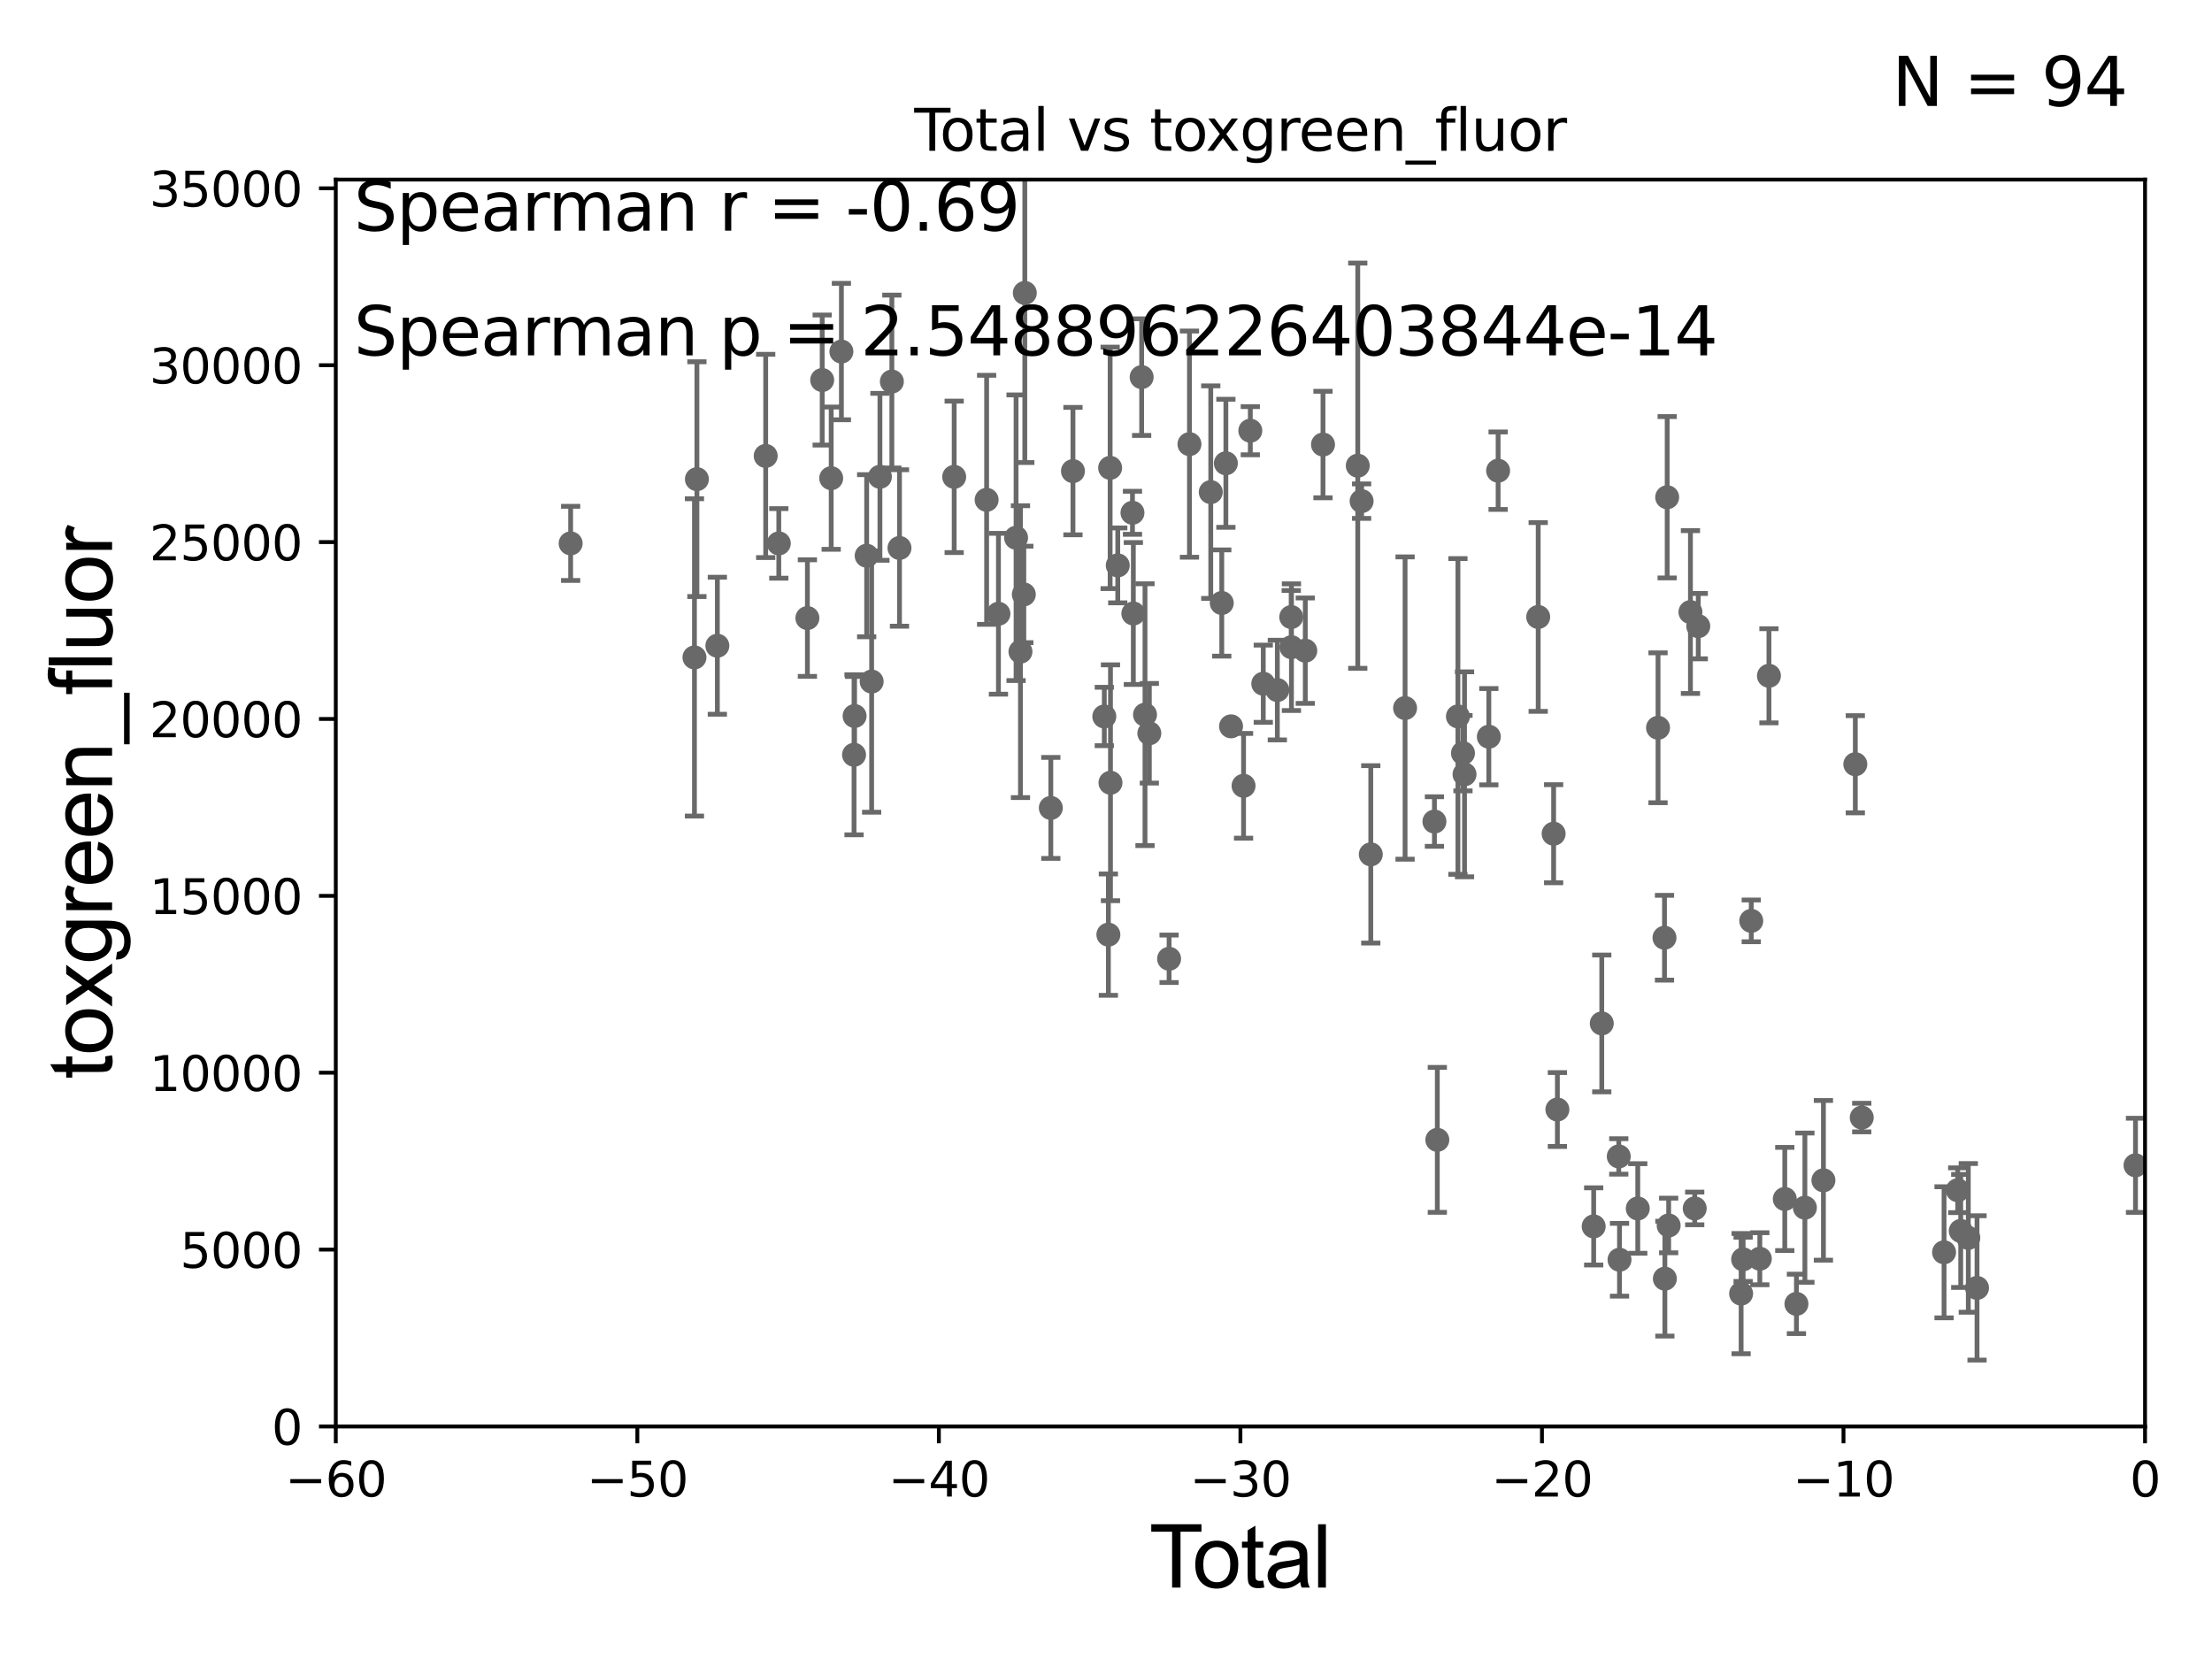 <?xml version="1.0" encoding="utf-8" standalone="no"?>
<!DOCTYPE svg PUBLIC "-//W3C//DTD SVG 1.1//EN"
  "http://www.w3.org/Graphics/SVG/1.1/DTD/svg11.dtd">
<svg xmlns:xlink="http://www.w3.org/1999/xlink" width="460.8pt" height="345.6pt" viewBox="0 0 460.8 345.6" xmlns="http://www.w3.org/2000/svg" version="1.1">
 <defs>
  <style type="text/css">*{stroke-linejoin: round; stroke-linecap: butt}</style>
 </defs>
 <g id="figure_1">
  <g id="patch_1">
   <path d="M 0 345.6 
L 460.8 345.6 
L 460.8 0 
L 0 0 
z
" style="fill: #ffffff"/>
  </g>
  <g id="axes_1">
   <g id="patch_2">
    <path d="M 69.95 297.16 
L 446.85 297.16 
L 446.85 37.411 
L 69.95 37.411 
z
" style="fill: #ffffff"/>
   </g>
   <g id="PathCollection_1">
    <defs>
     <path id="m8993d22d4d" d="M 0 1.118 
C 0.297 1.118 0.581 1 0.791 0.791 
C 1 0.581 1.118 0.297 1.118 0 
C 1.118 -0.297 1 -0.581 0.791 -0.791 
C 0.581 -1 0.297 -1.118 0 -1.118 
C -0.297 -1.118 -0.581 -1 -0.791 -0.791 
C -1 -0.581 -1.118 -0.297 -1.118 0 
C -1.118 0.297 -1 0.581 -0.791 0.791 
C -0.581 1 -0.297 1.118 0 1.118 
z
" style="stroke: #696969"/>
    </defs>
    <g clip-path="url(#pd7a9080690)">
     <use xlink:href="#m8993d22d4d" x="118.875" y="113.199" style="fill: #696969; stroke: #696969"/>
     <use xlink:href="#m8993d22d4d" x="337.375" y="262.429" style="fill: #696969; stroke: #696969"/>
     <use xlink:href="#m8993d22d4d" x="337.219" y="240.906" style="fill: #696969; stroke: #696969"/>
     <use xlink:href="#m8993d22d4d" x="333.678" y="213.2" style="fill: #696969; stroke: #696969"/>
     <use xlink:href="#m8993d22d4d" x="331.993" y="255.483" style="fill: #696969; stroke: #696969"/>
     <use xlink:href="#m8993d22d4d" x="324.432" y="231.135" style="fill: #696969; stroke: #696969"/>
     <use xlink:href="#m8993d22d4d" x="323.649" y="173.68" style="fill: #696969; stroke: #696969"/>
     <use xlink:href="#m8993d22d4d" x="320.435" y="128.528" style="fill: #696969; stroke: #696969"/>
     <use xlink:href="#m8993d22d4d" x="312.085" y="98.055" style="fill: #696969; stroke: #696969"/>
     <use xlink:href="#m8993d22d4d" x="310.152" y="153.471" style="fill: #696969; stroke: #696969"/>
     <use xlink:href="#m8993d22d4d" x="305.087" y="161.305" style="fill: #696969; stroke: #696969"/>
     <use xlink:href="#m8993d22d4d" x="304.765" y="156.897" style="fill: #696969; stroke: #696969"/>
     <use xlink:href="#m8993d22d4d" x="303.713" y="149.245" style="fill: #696969; stroke: #696969"/>
     <use xlink:href="#m8993d22d4d" x="299.421" y="237.453" style="fill: #696969; stroke: #696969"/>
     <use xlink:href="#m8993d22d4d" x="298.82" y="171.144" style="fill: #696969; stroke: #696969"/>
     <use xlink:href="#m8993d22d4d" x="292.704" y="147.5" style="fill: #696969; stroke: #696969"/>
     <use xlink:href="#m8993d22d4d" x="285.56" y="177.98" style="fill: #696969; stroke: #696969"/>
     <use xlink:href="#m8993d22d4d" x="283.649" y="104.399" style="fill: #696969; stroke: #696969"/>
     <use xlink:href="#m8993d22d4d" x="282.848" y="97.008" style="fill: #696969; stroke: #696969"/>
     <use xlink:href="#m8993d22d4d" x="275.604" y="92.606" style="fill: #696969; stroke: #696969"/>
     <use xlink:href="#m8993d22d4d" x="341.177" y="251.749" style="fill: #696969; stroke: #696969"/>
     <use xlink:href="#m8993d22d4d" x="345.4" y="151.608" style="fill: #696969; stroke: #696969"/>
     <use xlink:href="#m8993d22d4d" x="346.744" y="195.348" style="fill: #696969; stroke: #696969"/>
     <use xlink:href="#m8993d22d4d" x="346.824" y="266.37" style="fill: #696969; stroke: #696969"/>
     <use xlink:href="#m8993d22d4d" x="410.035" y="257.871" style="fill: #696969; stroke: #696969"/>
     <use xlink:href="#m8993d22d4d" x="408.457" y="256.425" style="fill: #696969; stroke: #696969"/>
     <use xlink:href="#m8993d22d4d" x="407.827" y="247.946" style="fill: #696969; stroke: #696969"/>
     <use xlink:href="#m8993d22d4d" x="404.982" y="260.876" style="fill: #696969; stroke: #696969"/>
     <use xlink:href="#m8993d22d4d" x="387.835" y="232.809" style="fill: #696969; stroke: #696969"/>
     <use xlink:href="#m8993d22d4d" x="386.496" y="159.204" style="fill: #696969; stroke: #696969"/>
     <use xlink:href="#m8993d22d4d" x="379.852" y="245.88" style="fill: #696969; stroke: #696969"/>
     <use xlink:href="#m8993d22d4d" x="375.992" y="251.58" style="fill: #696969; stroke: #696969"/>
     <use xlink:href="#m8993d22d4d" x="374.23" y="271.623" style="fill: #696969; stroke: #696969"/>
     <use xlink:href="#m8993d22d4d" x="271.917" y="135.545" style="fill: #696969; stroke: #696969"/>
     <use xlink:href="#m8993d22d4d" x="371.802" y="249.767" style="fill: #696969; stroke: #696969"/>
     <use xlink:href="#m8993d22d4d" x="366.604" y="262.218" style="fill: #696969; stroke: #696969"/>
     <use xlink:href="#m8993d22d4d" x="364.817" y="191.835" style="fill: #696969; stroke: #696969"/>
     <use xlink:href="#m8993d22d4d" x="363.126" y="262.34" style="fill: #696969; stroke: #696969"/>
     <use xlink:href="#m8993d22d4d" x="362.706" y="269.485" style="fill: #696969; stroke: #696969"/>
     <use xlink:href="#m8993d22d4d" x="353.779" y="130.437" style="fill: #696969; stroke: #696969"/>
     <use xlink:href="#m8993d22d4d" x="353.041" y="251.735" style="fill: #696969; stroke: #696969"/>
     <use xlink:href="#m8993d22d4d" x="352.151" y="127.504" style="fill: #696969; stroke: #696969"/>
     <use xlink:href="#m8993d22d4d" x="347.613" y="255.289" style="fill: #696969; stroke: #696969"/>
     <use xlink:href="#m8993d22d4d" x="347.303" y="103.583" style="fill: #696969; stroke: #696969"/>
     <use xlink:href="#m8993d22d4d" x="368.502" y="140.78" style="fill: #696969; stroke: #696969"/>
     <use xlink:href="#m8993d22d4d" x="269.032" y="134.821" style="fill: #696969; stroke: #696969"/>
     <use xlink:href="#m8993d22d4d" x="268.99" y="128.542" style="fill: #696969; stroke: #696969"/>
     <use xlink:href="#m8993d22d4d" x="266.094" y="143.749" style="fill: #696969; stroke: #696969"/>
     <use xlink:href="#m8993d22d4d" x="211.666" y="112.022" style="fill: #696969; stroke: #696969"/>
     <use xlink:href="#m8993d22d4d" x="207.994" y="127.858" style="fill: #696969; stroke: #696969"/>
     <use xlink:href="#m8993d22d4d" x="205.533" y="104.123" style="fill: #696969; stroke: #696969"/>
     <use xlink:href="#m8993d22d4d" x="198.773" y="99.335" style="fill: #696969; stroke: #696969"/>
     <use xlink:href="#m8993d22d4d" x="187.38" y="114.153" style="fill: #696969; stroke: #696969"/>
     <use xlink:href="#m8993d22d4d" x="185.791" y="79.485" style="fill: #696969; stroke: #696969"/>
     <use xlink:href="#m8993d22d4d" x="183.306" y="99.328" style="fill: #696969; stroke: #696969"/>
     <use xlink:href="#m8993d22d4d" x="181.58" y="141.982" style="fill: #696969; stroke: #696969"/>
     <use xlink:href="#m8993d22d4d" x="180.543" y="115.767" style="fill: #696969; stroke: #696969"/>
     <use xlink:href="#m8993d22d4d" x="212.581" y="135.749" style="fill: #696969; stroke: #696969"/>
     <use xlink:href="#m8993d22d4d" x="178.027" y="149.157" style="fill: #696969; stroke: #696969"/>
     <use xlink:href="#m8993d22d4d" x="175.279" y="73.236" style="fill: #696969; stroke: #696969"/>
     <use xlink:href="#m8993d22d4d" x="173.154" y="99.614" style="fill: #696969; stroke: #696969"/>
     <use xlink:href="#m8993d22d4d" x="171.278" y="79.167" style="fill: #696969; stroke: #696969"/>
     <use xlink:href="#m8993d22d4d" x="168.195" y="128.754" style="fill: #696969; stroke: #696969"/>
     <use xlink:href="#m8993d22d4d" x="162.239" y="113.2" style="fill: #696969; stroke: #696969"/>
     <use xlink:href="#m8993d22d4d" x="159.509" y="94.978" style="fill: #696969; stroke: #696969"/>
     <use xlink:href="#m8993d22d4d" x="149.438" y="134.52" style="fill: #696969; stroke: #696969"/>
     <use xlink:href="#m8993d22d4d" x="145.18" y="99.816" style="fill: #696969; stroke: #696969"/>
     <use xlink:href="#m8993d22d4d" x="144.669" y="136.951" style="fill: #696969; stroke: #696969"/>
     <use xlink:href="#m8993d22d4d" x="177.912" y="157.235" style="fill: #696969; stroke: #696969"/>
     <use xlink:href="#m8993d22d4d" x="411.851" y="268.298" style="fill: #696969; stroke: #696969"/>
     <use xlink:href="#m8993d22d4d" x="213.281" y="123.829" style="fill: #696969; stroke: #696969"/>
     <use xlink:href="#m8993d22d4d" x="218.905" y="168.304" style="fill: #696969; stroke: #696969"/>
     <use xlink:href="#m8993d22d4d" x="263.163" y="142.429" style="fill: #696969; stroke: #696969"/>
     <use xlink:href="#m8993d22d4d" x="260.462" y="89.723" style="fill: #696969; stroke: #696969"/>
     <use xlink:href="#m8993d22d4d" x="259.056" y="163.697" style="fill: #696969; stroke: #696969"/>
     <use xlink:href="#m8993d22d4d" x="256.448" y="151.31" style="fill: #696969; stroke: #696969"/>
     <use xlink:href="#m8993d22d4d" x="255.372" y="96.508" style="fill: #696969; stroke: #696969"/>
     <use xlink:href="#m8993d22d4d" x="254.517" y="125.617" style="fill: #696969; stroke: #696969"/>
     <use xlink:href="#m8993d22d4d" x="252.223" y="102.518" style="fill: #696969; stroke: #696969"/>
     <use xlink:href="#m8993d22d4d" x="247.788" y="92.52" style="fill: #696969; stroke: #696969"/>
     <use xlink:href="#m8993d22d4d" x="243.542" y="199.731" style="fill: #696969; stroke: #696969"/>
     <use xlink:href="#m8993d22d4d" x="213.486" y="61.025" style="fill: #696969; stroke: #696969"/>
     <use xlink:href="#m8993d22d4d" x="239.427" y="152.757" style="fill: #696969; stroke: #696969"/>
     <use xlink:href="#m8993d22d4d" x="237.829" y="78.559" style="fill: #696969; stroke: #696969"/>
     <use xlink:href="#m8993d22d4d" x="236.097" y="127.804" style="fill: #696969; stroke: #696969"/>
     <use xlink:href="#m8993d22d4d" x="235.915" y="106.821" style="fill: #696969; stroke: #696969"/>
     <use xlink:href="#m8993d22d4d" x="232.851" y="117.781" style="fill: #696969; stroke: #696969"/>
     <use xlink:href="#m8993d22d4d" x="231.334" y="163.062" style="fill: #696969; stroke: #696969"/>
     <use xlink:href="#m8993d22d4d" x="231.261" y="97.461" style="fill: #696969; stroke: #696969"/>
     <use xlink:href="#m8993d22d4d" x="230.895" y="194.704" style="fill: #696969; stroke: #696969"/>
     <use xlink:href="#m8993d22d4d" x="230.048" y="149.256" style="fill: #696969; stroke: #696969"/>
     <use xlink:href="#m8993d22d4d" x="223.516" y="98.139" style="fill: #696969; stroke: #696969"/>
     <use xlink:href="#m8993d22d4d" x="238.526" y="148.879" style="fill: #696969; stroke: #696969"/>
     <use xlink:href="#m8993d22d4d" x="444.865" y="242.756" style="fill: #696969; stroke: #696969"/>
    </g>
   </g>
   <g id="matplotlib.axis_1">
    <g id="xtick_1">
     <g id="line2d_1">
      <defs>
       <path id="m9a1a4b1702" d="M 0 0 
L 0 3.5 
" style="stroke: #000000; stroke-width: 0.8"/>
      </defs>
      <g>
       <use xlink:href="#m9a1a4b1702" x="69.95" y="297.16" style="stroke: #000000; stroke-width: 0.8"/>
      </g>
     </g>
     <g id="text_1">
      <!-- −60 -->
      <g transform="translate(59.398 311.758)scale(0.1 -0.1)">
       <defs>
        <path id="DejaVuSans-2212" d="M 678 2272 
L 4684 2272 
L 4684 1741 
L 678 1741 
L 678 2272 
z
" transform="scale(0.016)"/>
        <path id="DejaVuSans-36" d="M 2113 2584 
Q 1688 2584 1439 2293 
Q 1191 2003 1191 1497 
Q 1191 994 1439 701 
Q 1688 409 2113 409 
Q 2538 409 2786 701 
Q 3034 994 3034 1497 
Q 3034 2003 2786 2293 
Q 2538 2584 2113 2584 
z
M 3366 4563 
L 3366 3988 
Q 3128 4100 2886 4159 
Q 2644 4219 2406 4219 
Q 1781 4219 1451 3797 
Q 1122 3375 1075 2522 
Q 1259 2794 1537 2939 
Q 1816 3084 2150 3084 
Q 2853 3084 3261 2657 
Q 3669 2231 3669 1497 
Q 3669 778 3244 343 
Q 2819 -91 2113 -91 
Q 1303 -91 875 529 
Q 447 1150 447 2328 
Q 447 3434 972 4092 
Q 1497 4750 2381 4750 
Q 2619 4750 2861 4703 
Q 3103 4656 3366 4563 
z
" transform="scale(0.016)"/>
        <path id="DejaVuSans-30" d="M 2034 4250 
Q 1547 4250 1301 3770 
Q 1056 3291 1056 2328 
Q 1056 1369 1301 889 
Q 1547 409 2034 409 
Q 2525 409 2770 889 
Q 3016 1369 3016 2328 
Q 3016 3291 2770 3770 
Q 2525 4250 2034 4250 
z
M 2034 4750 
Q 2819 4750 3233 4129 
Q 3647 3509 3647 2328 
Q 3647 1150 3233 529 
Q 2819 -91 2034 -91 
Q 1250 -91 836 529 
Q 422 1150 422 2328 
Q 422 3509 836 4129 
Q 1250 4750 2034 4750 
z
" transform="scale(0.016)"/>
       </defs>
       <use xlink:href="#DejaVuSans-2212"/>
       <use xlink:href="#DejaVuSans-36" x="83.789"/>
       <use xlink:href="#DejaVuSans-30" x="147.412"/>
      </g>
     </g>
    </g>
    <g id="xtick_2">
     <g id="line2d_2">
      <g>
       <use xlink:href="#m9a1a4b1702" x="132.767" y="297.16" style="stroke: #000000; stroke-width: 0.8"/>
      </g>
     </g>
     <g id="text_2">
      <!-- −50 -->
      <g transform="translate(122.214 311.758)scale(0.1 -0.1)">
       <defs>
        <path id="DejaVuSans-35" d="M 691 4666 
L 3169 4666 
L 3169 4134 
L 1269 4134 
L 1269 2991 
Q 1406 3038 1543 3061 
Q 1681 3084 1819 3084 
Q 2600 3084 3056 2656 
Q 3513 2228 3513 1497 
Q 3513 744 3044 326 
Q 2575 -91 1722 -91 
Q 1428 -91 1123 -41 
Q 819 9 494 109 
L 494 744 
Q 775 591 1075 516 
Q 1375 441 1709 441 
Q 2250 441 2565 725 
Q 2881 1009 2881 1497 
Q 2881 1984 2565 2268 
Q 2250 2553 1709 2553 
Q 1456 2553 1204 2497 
Q 953 2441 691 2322 
L 691 4666 
z
" transform="scale(0.016)"/>
       </defs>
       <use xlink:href="#DejaVuSans-2212"/>
       <use xlink:href="#DejaVuSans-35" x="83.789"/>
       <use xlink:href="#DejaVuSans-30" x="147.412"/>
      </g>
     </g>
    </g>
    <g id="xtick_3">
     <g id="line2d_3">
      <g>
       <use xlink:href="#m9a1a4b1702" x="195.583" y="297.16" style="stroke: #000000; stroke-width: 0.8"/>
      </g>
     </g>
     <g id="text_3">
      <!-- −40 -->
      <g transform="translate(185.031 311.758)scale(0.1 -0.1)">
       <defs>
        <path id="DejaVuSans-34" d="M 2419 4116 
L 825 1625 
L 2419 1625 
L 2419 4116 
z
M 2253 4666 
L 3047 4666 
L 3047 1625 
L 3713 1625 
L 3713 1100 
L 3047 1100 
L 3047 0 
L 2419 0 
L 2419 1100 
L 313 1100 
L 313 1709 
L 2253 4666 
z
" transform="scale(0.016)"/>
       </defs>
       <use xlink:href="#DejaVuSans-2212"/>
       <use xlink:href="#DejaVuSans-34" x="83.789"/>
       <use xlink:href="#DejaVuSans-30" x="147.412"/>
      </g>
     </g>
    </g>
    <g id="xtick_4">
     <g id="line2d_4">
      <g>
       <use xlink:href="#m9a1a4b1702" x="258.4" y="297.16" style="stroke: #000000; stroke-width: 0.8"/>
      </g>
     </g>
     <g id="text_4">
      <!-- −30 -->
      <g transform="translate(247.848 311.758)scale(0.1 -0.1)">
       <defs>
        <path id="DejaVuSans-33" d="M 2597 2516 
Q 3050 2419 3304 2112 
Q 3559 1806 3559 1356 
Q 3559 666 3084 287 
Q 2609 -91 1734 -91 
Q 1441 -91 1130 -33 
Q 819 25 488 141 
L 488 750 
Q 750 597 1062 519 
Q 1375 441 1716 441 
Q 2309 441 2620 675 
Q 2931 909 2931 1356 
Q 2931 1769 2642 2001 
Q 2353 2234 1838 2234 
L 1294 2234 
L 1294 2753 
L 1863 2753 
Q 2328 2753 2575 2939 
Q 2822 3125 2822 3475 
Q 2822 3834 2567 4026 
Q 2313 4219 1838 4219 
Q 1578 4219 1281 4162 
Q 984 4106 628 3988 
L 628 4550 
Q 988 4650 1302 4700 
Q 1616 4750 1894 4750 
Q 2613 4750 3031 4423 
Q 3450 4097 3450 3541 
Q 3450 3153 3228 2886 
Q 3006 2619 2597 2516 
z
" transform="scale(0.016)"/>
       </defs>
       <use xlink:href="#DejaVuSans-2212"/>
       <use xlink:href="#DejaVuSans-33" x="83.789"/>
       <use xlink:href="#DejaVuSans-30" x="147.412"/>
      </g>
     </g>
    </g>
    <g id="xtick_5">
     <g id="line2d_5">
      <g>
       <use xlink:href="#m9a1a4b1702" x="321.217" y="297.16" style="stroke: #000000; stroke-width: 0.8"/>
      </g>
     </g>
     <g id="text_5">
      <!-- −20 -->
      <g transform="translate(310.664 311.758)scale(0.1 -0.1)">
       <defs>
        <path id="DejaVuSans-32" d="M 1228 531 
L 3431 531 
L 3431 0 
L 469 0 
L 469 531 
Q 828 903 1448 1529 
Q 2069 2156 2228 2338 
Q 2531 2678 2651 2914 
Q 2772 3150 2772 3378 
Q 2772 3750 2511 3984 
Q 2250 4219 1831 4219 
Q 1534 4219 1204 4116 
Q 875 4013 500 3803 
L 500 4441 
Q 881 4594 1212 4672 
Q 1544 4750 1819 4750 
Q 2544 4750 2975 4387 
Q 3406 4025 3406 3419 
Q 3406 3131 3298 2873 
Q 3191 2616 2906 2266 
Q 2828 2175 2409 1742 
Q 1991 1309 1228 531 
z
" transform="scale(0.016)"/>
       </defs>
       <use xlink:href="#DejaVuSans-2212"/>
       <use xlink:href="#DejaVuSans-32" x="83.789"/>
       <use xlink:href="#DejaVuSans-30" x="147.412"/>
      </g>
     </g>
    </g>
    <g id="xtick_6">
     <g id="line2d_6">
      <g>
       <use xlink:href="#m9a1a4b1702" x="384.033" y="297.16" style="stroke: #000000; stroke-width: 0.8"/>
      </g>
     </g>
     <g id="text_6">
      <!-- −10 -->
      <g transform="translate(373.481 311.758)scale(0.1 -0.1)">
       <defs>
        <path id="DejaVuSans-31" d="M 794 531 
L 1825 531 
L 1825 4091 
L 703 3866 
L 703 4441 
L 1819 4666 
L 2450 4666 
L 2450 531 
L 3481 531 
L 3481 0 
L 794 0 
L 794 531 
z
" transform="scale(0.016)"/>
       </defs>
       <use xlink:href="#DejaVuSans-2212"/>
       <use xlink:href="#DejaVuSans-31" x="83.789"/>
       <use xlink:href="#DejaVuSans-30" x="147.412"/>
      </g>
     </g>
    </g>
    <g id="xtick_7">
     <g id="line2d_7">
      <g>
       <use xlink:href="#m9a1a4b1702" x="446.85" y="297.16" style="stroke: #000000; stroke-width: 0.8"/>
      </g>
     </g>
     <g id="text_7">
      <!-- 0 -->
      <g transform="translate(443.669 311.758)scale(0.1 -0.1)">
       <use xlink:href="#DejaVuSans-30"/>
      </g>
     </g>
    </g>
    <g id="text_8">
     <!-- Total -->
     <g transform="translate(239.395 330.722)scale(0.18 -0.18)">
      <defs>
       <path id="ArialMT-54" d="M 1659 0 
L 1659 4041 
L 150 4041 
L 150 4581 
L 3781 4581 
L 3781 4041 
L 2266 4041 
L 2266 0 
L 1659 0 
z
" transform="scale(0.016)"/>
       <path id="ArialMT-6f" d="M 213 1659 
Q 213 2581 725 3025 
Q 1153 3394 1769 3394 
Q 2453 3394 2887 2945 
Q 3322 2497 3322 1706 
Q 3322 1066 3130 698 
Q 2938 331 2570 128 
Q 2203 -75 1769 -75 
Q 1072 -75 642 372 
Q 213 819 213 1659 
z
M 791 1659 
Q 791 1022 1069 705 
Q 1347 388 1769 388 
Q 2188 388 2466 706 
Q 2744 1025 2744 1678 
Q 2744 2294 2464 2611 
Q 2184 2928 1769 2928 
Q 1347 2928 1069 2612 
Q 791 2297 791 1659 
z
" transform="scale(0.016)"/>
       <path id="ArialMT-74" d="M 1650 503 
L 1731 6 
Q 1494 -44 1306 -44 
Q 1000 -44 831 53 
Q 663 150 594 308 
Q 525 466 525 972 
L 525 2881 
L 113 2881 
L 113 3319 
L 525 3319 
L 525 4141 
L 1084 4478 
L 1084 3319 
L 1650 3319 
L 1650 2881 
L 1084 2881 
L 1084 941 
Q 1084 700 1114 631 
Q 1144 563 1211 522 
Q 1278 481 1403 481 
Q 1497 481 1650 503 
z
" transform="scale(0.016)"/>
       <path id="ArialMT-61" d="M 2588 409 
Q 2275 144 1986 34 
Q 1697 -75 1366 -75 
Q 819 -75 525 192 
Q 231 459 231 875 
Q 231 1119 342 1320 
Q 453 1522 633 1644 
Q 813 1766 1038 1828 
Q 1203 1872 1538 1913 
Q 2219 1994 2541 2106 
Q 2544 2222 2544 2253 
Q 2544 2597 2384 2738 
Q 2169 2928 1744 2928 
Q 1347 2928 1158 2789 
Q 969 2650 878 2297 
L 328 2372 
Q 403 2725 575 2942 
Q 747 3159 1072 3276 
Q 1397 3394 1825 3394 
Q 2250 3394 2515 3294 
Q 2781 3194 2906 3042 
Q 3031 2891 3081 2659 
Q 3109 2516 3109 2141 
L 3109 1391 
Q 3109 606 3145 398 
Q 3181 191 3288 0 
L 2700 0 
Q 2613 175 2588 409 
z
M 2541 1666 
Q 2234 1541 1622 1453 
Q 1275 1403 1131 1340 
Q 988 1278 909 1158 
Q 831 1038 831 891 
Q 831 666 1001 516 
Q 1172 366 1500 366 
Q 1825 366 2078 508 
Q 2331 650 2450 897 
Q 2541 1088 2541 1459 
L 2541 1666 
z
" transform="scale(0.016)"/>
       <path id="ArialMT-6c" d="M 409 0 
L 409 4581 
L 972 4581 
L 972 0 
L 409 0 
z
" transform="scale(0.016)"/>
      </defs>
      <use xlink:href="#ArialMT-54"/>
      <use xlink:href="#ArialMT-6f" x="49.959"/>
      <use xlink:href="#ArialMT-74" x="105.574"/>
      <use xlink:href="#ArialMT-61" x="133.357"/>
      <use xlink:href="#ArialMT-6c" x="188.973"/>
     </g>
    </g>
   </g>
   <g id="matplotlib.axis_2">
    <g id="ytick_1">
     <g id="line2d_8">
      <defs>
       <path id="m993104da45" d="M 0 0 
L -3.5 0 
" style="stroke: #000000; stroke-width: 0.8"/>
      </defs>
      <g>
       <use xlink:href="#m993104da45" x="69.95" y="297.16" style="stroke: #000000; stroke-width: 0.8"/>
      </g>
     </g>
     <g id="text_9">
      <!-- 0 -->
      <g transform="translate(56.587 300.959)scale(0.1 -0.1)">
       <use xlink:href="#DejaVuSans-30"/>
      </g>
     </g>
    </g>
    <g id="ytick_2">
     <g id="line2d_9">
      <g>
       <use xlink:href="#m993104da45" x="69.95" y="260.313" style="stroke: #000000; stroke-width: 0.8"/>
      </g>
     </g>
     <g id="text_10">
      <!-- 5000 -->
      <g transform="translate(37.5 264.112)scale(0.1 -0.1)">
       <use xlink:href="#DejaVuSans-35"/>
       <use xlink:href="#DejaVuSans-30" x="63.623"/>
       <use xlink:href="#DejaVuSans-30" x="127.246"/>
       <use xlink:href="#DejaVuSans-30" x="190.869"/>
      </g>
     </g>
    </g>
    <g id="ytick_3">
     <g id="line2d_10">
      <g>
       <use xlink:href="#m993104da45" x="69.95" y="223.467" style="stroke: #000000; stroke-width: 0.8"/>
      </g>
     </g>
     <g id="text_11">
      <!-- 10000 -->
      <g transform="translate(31.137 227.266)scale(0.1 -0.1)">
       <use xlink:href="#DejaVuSans-31"/>
       <use xlink:href="#DejaVuSans-30" x="63.623"/>
       <use xlink:href="#DejaVuSans-30" x="127.246"/>
       <use xlink:href="#DejaVuSans-30" x="190.869"/>
       <use xlink:href="#DejaVuSans-30" x="254.492"/>
      </g>
     </g>
    </g>
    <g id="ytick_4">
     <g id="line2d_11">
      <g>
       <use xlink:href="#m993104da45" x="69.95" y="186.62" style="stroke: #000000; stroke-width: 0.8"/>
      </g>
     </g>
     <g id="text_12">
      <!-- 15000 -->
      <g transform="translate(31.137 190.419)scale(0.1 -0.1)">
       <use xlink:href="#DejaVuSans-31"/>
       <use xlink:href="#DejaVuSans-35" x="63.623"/>
       <use xlink:href="#DejaVuSans-30" x="127.246"/>
       <use xlink:href="#DejaVuSans-30" x="190.869"/>
       <use xlink:href="#DejaVuSans-30" x="254.492"/>
      </g>
     </g>
    </g>
    <g id="ytick_5">
     <g id="line2d_12">
      <g>
       <use xlink:href="#m993104da45" x="69.95" y="149.773" style="stroke: #000000; stroke-width: 0.8"/>
      </g>
     </g>
     <g id="text_13">
      <!-- 20000 -->
      <g transform="translate(31.137 153.572)scale(0.1 -0.1)">
       <use xlink:href="#DejaVuSans-32"/>
       <use xlink:href="#DejaVuSans-30" x="63.623"/>
       <use xlink:href="#DejaVuSans-30" x="127.246"/>
       <use xlink:href="#DejaVuSans-30" x="190.869"/>
       <use xlink:href="#DejaVuSans-30" x="254.492"/>
      </g>
     </g>
    </g>
    <g id="ytick_6">
     <g id="line2d_13">
      <g>
       <use xlink:href="#m993104da45" x="69.95" y="112.926" style="stroke: #000000; stroke-width: 0.8"/>
      </g>
     </g>
     <g id="text_14">
      <!-- 25000 -->
      <g transform="translate(31.137 116.726)scale(0.1 -0.1)">
       <use xlink:href="#DejaVuSans-32"/>
       <use xlink:href="#DejaVuSans-35" x="63.623"/>
       <use xlink:href="#DejaVuSans-30" x="127.246"/>
       <use xlink:href="#DejaVuSans-30" x="190.869"/>
       <use xlink:href="#DejaVuSans-30" x="254.492"/>
      </g>
     </g>
    </g>
    <g id="ytick_7">
     <g id="line2d_14">
      <g>
       <use xlink:href="#m993104da45" x="69.95" y="76.08" style="stroke: #000000; stroke-width: 0.8"/>
      </g>
     </g>
     <g id="text_15">
      <!-- 30000 -->
      <g transform="translate(31.137 79.879)scale(0.1 -0.1)">
       <use xlink:href="#DejaVuSans-33"/>
       <use xlink:href="#DejaVuSans-30" x="63.623"/>
       <use xlink:href="#DejaVuSans-30" x="127.246"/>
       <use xlink:href="#DejaVuSans-30" x="190.869"/>
       <use xlink:href="#DejaVuSans-30" x="254.492"/>
      </g>
     </g>
    </g>
    <g id="ytick_8">
     <g id="line2d_15">
      <g>
       <use xlink:href="#m993104da45" x="69.95" y="39.233" style="stroke: #000000; stroke-width: 0.8"/>
      </g>
     </g>
     <g id="text_16">
      <!-- 35000 -->
      <g transform="translate(31.137 43.032)scale(0.1 -0.1)">
       <use xlink:href="#DejaVuSans-33"/>
       <use xlink:href="#DejaVuSans-35" x="63.623"/>
       <use xlink:href="#DejaVuSans-30" x="127.246"/>
       <use xlink:href="#DejaVuSans-30" x="190.869"/>
       <use xlink:href="#DejaVuSans-30" x="254.492"/>
      </g>
     </g>
    </g>
    <g id="text_17">
     <!-- toxgreen_fluor -->
     <g transform="translate(23.349 224.818)rotate(-90)scale(0.18 -0.18)">
      <defs>
       <path id="ArialMT-78" d="M 47 0 
L 1259 1725 
L 138 3319 
L 841 3319 
L 1350 2541 
Q 1494 2319 1581 2169 
Q 1719 2375 1834 2534 
L 2394 3319 
L 3066 3319 
L 1919 1756 
L 3153 0 
L 2463 0 
L 1781 1031 
L 1600 1309 
L 728 0 
L 47 0 
z
" transform="scale(0.016)"/>
       <path id="ArialMT-67" d="M 319 -275 
L 866 -356 
Q 900 -609 1056 -725 
Q 1266 -881 1628 -881 
Q 2019 -881 2231 -725 
Q 2444 -569 2519 -288 
Q 2563 -116 2559 434 
Q 2191 0 1641 0 
Q 956 0 581 494 
Q 206 988 206 1678 
Q 206 2153 378 2554 
Q 550 2956 876 3175 
Q 1203 3394 1644 3394 
Q 2231 3394 2613 2919 
L 2613 3319 
L 3131 3319 
L 3131 450 
Q 3131 -325 2973 -648 
Q 2816 -972 2473 -1159 
Q 2131 -1347 1631 -1347 
Q 1038 -1347 672 -1080 
Q 306 -813 319 -275 
z
M 784 1719 
Q 784 1066 1043 766 
Q 1303 466 1694 466 
Q 2081 466 2343 764 
Q 2606 1063 2606 1700 
Q 2606 2309 2336 2618 
Q 2066 2928 1684 2928 
Q 1309 2928 1046 2623 
Q 784 2319 784 1719 
z
" transform="scale(0.016)"/>
       <path id="ArialMT-72" d="M 416 0 
L 416 3319 
L 922 3319 
L 922 2816 
Q 1116 3169 1280 3281 
Q 1444 3394 1641 3394 
Q 1925 3394 2219 3213 
L 2025 2691 
Q 1819 2813 1613 2813 
Q 1428 2813 1281 2702 
Q 1134 2591 1072 2394 
Q 978 2094 978 1738 
L 978 0 
L 416 0 
z
" transform="scale(0.016)"/>
       <path id="ArialMT-65" d="M 2694 1069 
L 3275 997 
Q 3138 488 2766 206 
Q 2394 -75 1816 -75 
Q 1088 -75 661 373 
Q 234 822 234 1631 
Q 234 2469 665 2931 
Q 1097 3394 1784 3394 
Q 2450 3394 2872 2941 
Q 3294 2488 3294 1666 
Q 3294 1616 3291 1516 
L 816 1516 
Q 847 969 1125 678 
Q 1403 388 1819 388 
Q 2128 388 2347 550 
Q 2566 713 2694 1069 
z
M 847 1978 
L 2700 1978 
Q 2663 2397 2488 2606 
Q 2219 2931 1791 2931 
Q 1403 2931 1139 2672 
Q 875 2413 847 1978 
z
" transform="scale(0.016)"/>
       <path id="ArialMT-6e" d="M 422 0 
L 422 3319 
L 928 3319 
L 928 2847 
Q 1294 3394 1984 3394 
Q 2284 3394 2536 3286 
Q 2788 3178 2913 3003 
Q 3038 2828 3088 2588 
Q 3119 2431 3119 2041 
L 3119 0 
L 2556 0 
L 2556 2019 
Q 2556 2363 2490 2533 
Q 2425 2703 2258 2804 
Q 2091 2906 1866 2906 
Q 1506 2906 1245 2678 
Q 984 2450 984 1813 
L 984 0 
L 422 0 
z
" transform="scale(0.016)"/>
       <path id="ArialMT-5f" d="M -97 -1272 
L -97 -866 
L 3631 -866 
L 3631 -1272 
L -97 -1272 
z
" transform="scale(0.016)"/>
       <path id="ArialMT-66" d="M 556 0 
L 556 2881 
L 59 2881 
L 59 3319 
L 556 3319 
L 556 3672 
Q 556 4006 616 4169 
Q 697 4388 901 4523 
Q 1106 4659 1475 4659 
Q 1713 4659 2000 4603 
L 1916 4113 
Q 1741 4144 1584 4144 
Q 1328 4144 1222 4034 
Q 1116 3925 1116 3625 
L 1116 3319 
L 1763 3319 
L 1763 2881 
L 1116 2881 
L 1116 0 
L 556 0 
z
" transform="scale(0.016)"/>
       <path id="ArialMT-75" d="M 2597 0 
L 2597 488 
Q 2209 -75 1544 -75 
Q 1250 -75 995 37 
Q 741 150 617 320 
Q 494 491 444 738 
Q 409 903 409 1263 
L 409 3319 
L 972 3319 
L 972 1478 
Q 972 1038 1006 884 
Q 1059 663 1231 536 
Q 1403 409 1656 409 
Q 1909 409 2131 539 
Q 2353 669 2445 892 
Q 2538 1116 2538 1541 
L 2538 3319 
L 3100 3319 
L 3100 0 
L 2597 0 
z
" transform="scale(0.016)"/>
      </defs>
      <use xlink:href="#ArialMT-74"/>
      <use xlink:href="#ArialMT-6f" x="27.783"/>
      <use xlink:href="#ArialMT-78" x="83.398"/>
      <use xlink:href="#ArialMT-67" x="133.398"/>
      <use xlink:href="#ArialMT-72" x="189.014"/>
      <use xlink:href="#ArialMT-65" x="222.314"/>
      <use xlink:href="#ArialMT-65" x="277.93"/>
      <use xlink:href="#ArialMT-6e" x="333.545"/>
      <use xlink:href="#ArialMT-5f" x="389.16"/>
      <use xlink:href="#ArialMT-66" x="444.775"/>
      <use xlink:href="#ArialMT-6c" x="472.559"/>
      <use xlink:href="#ArialMT-75" x="494.775"/>
      <use xlink:href="#ArialMT-6f" x="550.391"/>
      <use xlink:href="#ArialMT-72" x="606.006"/>
     </g>
    </g>
   </g>
   <g id="LineCollection_1">
    <path d="M 118.875 120.924 
L 118.875 105.473 
" clip-path="url(#pd7a9080690)" style="fill: none; stroke: #696969"/>
    <path d="M 337.375 270.011 
L 337.375 254.847 
" clip-path="url(#pd7a9080690)" style="fill: none; stroke: #696969"/>
    <path d="M 337.219 244.596 
L 337.219 237.215 
" clip-path="url(#pd7a9080690)" style="fill: none; stroke: #696969"/>
    <path d="M 333.678 227.45 
L 333.678 198.95 
" clip-path="url(#pd7a9080690)" style="fill: none; stroke: #696969"/>
    <path d="M 331.993 263.524 
L 331.993 247.443 
" clip-path="url(#pd7a9080690)" style="fill: none; stroke: #696969"/>
    <path d="M 324.432 238.83 
L 324.432 223.44 
" clip-path="url(#pd7a9080690)" style="fill: none; stroke: #696969"/>
    <path d="M 323.649 183.899 
L 323.649 163.462 
" clip-path="url(#pd7a9080690)" style="fill: none; stroke: #696969"/>
    <path d="M 320.435 148.187 
L 320.435 108.869 
" clip-path="url(#pd7a9080690)" style="fill: none; stroke: #696969"/>
    <path d="M 312.085 106.125 
L 312.085 89.985 
" clip-path="url(#pd7a9080690)" style="fill: none; stroke: #696969"/>
    <path d="M 310.152 163.505 
L 310.152 143.438 
" clip-path="url(#pd7a9080690)" style="fill: none; stroke: #696969"/>
    <path d="M 305.087 182.658 
L 305.087 139.952 
" clip-path="url(#pd7a9080690)" style="fill: none; stroke: #696969"/>
    <path d="M 304.765 164.75 
L 304.765 149.044 
" clip-path="url(#pd7a9080690)" style="fill: none; stroke: #696969"/>
    <path d="M 303.713 182.133 
L 303.713 116.358 
" clip-path="url(#pd7a9080690)" style="fill: none; stroke: #696969"/>
    <path d="M 299.421 252.553 
L 299.421 222.354 
" clip-path="url(#pd7a9080690)" style="fill: none; stroke: #696969"/>
    <path d="M 298.82 176.306 
L 298.82 165.982 
" clip-path="url(#pd7a9080690)" style="fill: none; stroke: #696969"/>
    <path d="M 292.704 178.987 
L 292.704 116.012 
" clip-path="url(#pd7a9080690)" style="fill: none; stroke: #696969"/>
    <path d="M 285.56 196.457 
L 285.56 159.503 
" clip-path="url(#pd7a9080690)" style="fill: none; stroke: #696969"/>
    <path d="M 283.649 107.993 
L 283.649 100.805 
" clip-path="url(#pd7a9080690)" style="fill: none; stroke: #696969"/>
    <path d="M 282.848 139.214 
L 282.848 54.803 
" clip-path="url(#pd7a9080690)" style="fill: none; stroke: #696969"/>
    <path d="M 275.604 103.699 
L 275.604 81.513 
" clip-path="url(#pd7a9080690)" style="fill: none; stroke: #696969"/>
    <path d="M 341.177 261.079 
L 341.177 242.419 
" clip-path="url(#pd7a9080690)" style="fill: none; stroke: #696969"/>
    <path d="M 345.4 167.218 
L 345.4 135.999 
" clip-path="url(#pd7a9080690)" style="fill: none; stroke: #696969"/>
    <path d="M 346.744 204.179 
L 346.744 186.517 
" clip-path="url(#pd7a9080690)" style="fill: none; stroke: #696969"/>
    <path d="M 346.824 278.332 
L 346.824 254.408 
" clip-path="url(#pd7a9080690)" style="fill: none; stroke: #696969"/>
    <path d="M 410.035 273.36 
L 410.035 242.383 
" clip-path="url(#pd7a9080690)" style="fill: none; stroke: #696969"/>
    <path d="M 408.457 268.199 
L 408.457 244.651 
" clip-path="url(#pd7a9080690)" style="fill: none; stroke: #696969"/>
    <path d="M 407.827 252.608 
L 407.827 243.283 
" clip-path="url(#pd7a9080690)" style="fill: none; stroke: #696969"/>
    <path d="M 404.982 274.53 
L 404.982 247.222 
" clip-path="url(#pd7a9080690)" style="fill: none; stroke: #696969"/>
    <path d="M 387.835 235.79 
L 387.835 229.828 
" clip-path="url(#pd7a9080690)" style="fill: none; stroke: #696969"/>
    <path d="M 386.496 169.327 
L 386.496 149.081 
" clip-path="url(#pd7a9080690)" style="fill: none; stroke: #696969"/>
    <path d="M 379.852 262.514 
L 379.852 229.247 
" clip-path="url(#pd7a9080690)" style="fill: none; stroke: #696969"/>
    <path d="M 375.992 267.125 
L 375.992 236.035 
" clip-path="url(#pd7a9080690)" style="fill: none; stroke: #696969"/>
    <path d="M 374.23 277.811 
L 374.23 265.434 
" clip-path="url(#pd7a9080690)" style="fill: none; stroke: #696969"/>
    <path d="M 271.917 146.524 
L 271.917 124.566 
" clip-path="url(#pd7a9080690)" style="fill: none; stroke: #696969"/>
    <path d="M 371.802 260.511 
L 371.802 239.022 
" clip-path="url(#pd7a9080690)" style="fill: none; stroke: #696969"/>
    <path d="M 366.604 267.638 
L 366.604 256.798 
" clip-path="url(#pd7a9080690)" style="fill: none; stroke: #696969"/>
    <path d="M 364.817 196.186 
L 364.817 187.485 
" clip-path="url(#pd7a9080690)" style="fill: none; stroke: #696969"/>
    <path d="M 363.126 266.944 
L 363.126 257.736 
" clip-path="url(#pd7a9080690)" style="fill: none; stroke: #696969"/>
    <path d="M 362.706 282.011 
L 362.706 256.959 
" clip-path="url(#pd7a9080690)" style="fill: none; stroke: #696969"/>
    <path d="M 353.779 137.243 
L 353.779 123.631 
" clip-path="url(#pd7a9080690)" style="fill: none; stroke: #696969"/>
    <path d="M 353.041 255.138 
L 353.041 248.331 
" clip-path="url(#pd7a9080690)" style="fill: none; stroke: #696969"/>
    <path d="M 352.151 144.466 
L 352.151 110.543 
" clip-path="url(#pd7a9080690)" style="fill: none; stroke: #696969"/>
    <path d="M 347.613 260.981 
L 347.613 249.597 
" clip-path="url(#pd7a9080690)" style="fill: none; stroke: #696969"/>
    <path d="M 347.303 120.391 
L 347.303 86.776 
" clip-path="url(#pd7a9080690)" style="fill: none; stroke: #696969"/>
    <path d="M 368.502 150.586 
L 368.502 130.974 
" clip-path="url(#pd7a9080690)" style="fill: none; stroke: #696969"/>
    <path d="M 269.032 148.013 
L 269.032 121.628 
" clip-path="url(#pd7a9080690)" style="fill: none; stroke: #696969"/>
    <path d="M 268.99 134.072 
L 268.99 123.012 
" clip-path="url(#pd7a9080690)" style="fill: none; stroke: #696969"/>
    <path d="M 266.094 154.131 
L 266.094 133.367 
" clip-path="url(#pd7a9080690)" style="fill: none; stroke: #696969"/>
    <path d="M 211.666 141.774 
L 211.666 82.269 
" clip-path="url(#pd7a9080690)" style="fill: none; stroke: #696969"/>
    <path d="M 207.994 144.611 
L 207.994 111.105 
" clip-path="url(#pd7a9080690)" style="fill: none; stroke: #696969"/>
    <path d="M 205.533 130.062 
L 205.533 78.185 
" clip-path="url(#pd7a9080690)" style="fill: none; stroke: #696969"/>
    <path d="M 198.773 115.11 
L 198.773 83.56 
" clip-path="url(#pd7a9080690)" style="fill: none; stroke: #696969"/>
    <path d="M 187.38 130.45 
L 187.38 97.856 
" clip-path="url(#pd7a9080690)" style="fill: none; stroke: #696969"/>
    <path d="M 185.791 97.492 
L 185.791 61.477 
" clip-path="url(#pd7a9080690)" style="fill: none; stroke: #696969"/>
    <path d="M 183.306 116.714 
L 183.306 81.941 
" clip-path="url(#pd7a9080690)" style="fill: none; stroke: #696969"/>
    <path d="M 181.58 169.197 
L 181.58 114.767 
" clip-path="url(#pd7a9080690)" style="fill: none; stroke: #696969"/>
    <path d="M 180.543 132.652 
L 180.543 98.881 
" clip-path="url(#pd7a9080690)" style="fill: none; stroke: #696969"/>
    <path d="M 212.581 166.151 
L 212.581 105.348 
" clip-path="url(#pd7a9080690)" style="fill: none; stroke: #696969"/>
    <path d="M 178.027 157.392 
L 178.027 140.923 
" clip-path="url(#pd7a9080690)" style="fill: none; stroke: #696969"/>
    <path d="M 175.279 87.444 
L 175.279 59.027 
" clip-path="url(#pd7a9080690)" style="fill: none; stroke: #696969"/>
    <path d="M 173.154 114.436 
L 173.154 84.791 
" clip-path="url(#pd7a9080690)" style="fill: none; stroke: #696969"/>
    <path d="M 171.278 92.714 
L 171.278 65.62 
" clip-path="url(#pd7a9080690)" style="fill: none; stroke: #696969"/>
    <path d="M 168.195 140.897 
L 168.195 116.611 
" clip-path="url(#pd7a9080690)" style="fill: none; stroke: #696969"/>
    <path d="M 162.239 120.445 
L 162.239 105.956 
" clip-path="url(#pd7a9080690)" style="fill: none; stroke: #696969"/>
    <path d="M 159.509 116.151 
L 159.509 73.806 
" clip-path="url(#pd7a9080690)" style="fill: none; stroke: #696969"/>
    <path d="M 149.438 148.791 
L 149.438 120.248 
" clip-path="url(#pd7a9080690)" style="fill: none; stroke: #696969"/>
    <path d="M 145.18 124.269 
L 145.18 75.362 
" clip-path="url(#pd7a9080690)" style="fill: none; stroke: #696969"/>
    <path d="M 144.669 170 
L 144.669 103.901 
" clip-path="url(#pd7a9080690)" style="fill: none; stroke: #696969"/>
    <path d="M 177.912 173.908 
L 177.912 140.562 
" clip-path="url(#pd7a9080690)" style="fill: none; stroke: #696969"/>
    <path d="M 411.851 283.333 
L 411.851 253.263 
" clip-path="url(#pd7a9080690)" style="fill: none; stroke: #696969"/>
    <path d="M 213.281 133.875 
L 213.281 113.784 
" clip-path="url(#pd7a9080690)" style="fill: none; stroke: #696969"/>
    <path d="M 218.905 178.825 
L 218.905 157.783 
" clip-path="url(#pd7a9080690)" style="fill: none; stroke: #696969"/>
    <path d="M 263.163 150.469 
L 263.163 134.389 
" clip-path="url(#pd7a9080690)" style="fill: none; stroke: #696969"/>
    <path d="M 260.462 94.742 
L 260.462 84.705 
" clip-path="url(#pd7a9080690)" style="fill: none; stroke: #696969"/>
    <path d="M 259.056 174.604 
L 259.056 152.79 
" clip-path="url(#pd7a9080690)" style="fill: none; stroke: #696969"/>
    <path d="M 256.448 151.813 
L 256.448 150.807 
" clip-path="url(#pd7a9080690)" style="fill: none; stroke: #696969"/>
    <path d="M 255.372 109.846 
L 255.372 83.17 
" clip-path="url(#pd7a9080690)" style="fill: none; stroke: #696969"/>
    <path d="M 254.517 136.683 
L 254.517 114.551 
" clip-path="url(#pd7a9080690)" style="fill: none; stroke: #696969"/>
    <path d="M 252.223 124.654 
L 252.223 80.383 
" clip-path="url(#pd7a9080690)" style="fill: none; stroke: #696969"/>
    <path d="M 247.788 116.081 
L 247.788 68.96 
" clip-path="url(#pd7a9080690)" style="fill: none; stroke: #696969"/>
    <path d="M 243.542 204.674 
L 243.542 194.788 
" clip-path="url(#pd7a9080690)" style="fill: none; stroke: #696969"/>
    <path d="M 213.486 96.355 
L 213.486 25.695 
" clip-path="url(#pd7a9080690)" style="fill: none; stroke: #696969"/>
    <path d="M 239.427 163.132 
L 239.427 142.383 
" clip-path="url(#pd7a9080690)" style="fill: none; stroke: #696969"/>
    <path d="M 237.829 90.71 
L 237.829 66.407 
" clip-path="url(#pd7a9080690)" style="fill: none; stroke: #696969"/>
    <path d="M 236.097 142.585 
L 236.097 113.023 
" clip-path="url(#pd7a9080690)" style="fill: none; stroke: #696969"/>
    <path d="M 235.915 111.305 
L 235.915 102.337 
" clip-path="url(#pd7a9080690)" style="fill: none; stroke: #696969"/>
    <path d="M 232.851 125.583 
L 232.851 109.98 
" clip-path="url(#pd7a9080690)" style="fill: none; stroke: #696969"/>
    <path d="M 231.334 187.628 
L 231.334 138.496 
" clip-path="url(#pd7a9080690)" style="fill: none; stroke: #696969"/>
    <path d="M 231.261 122.618 
L 231.261 72.305 
" clip-path="url(#pd7a9080690)" style="fill: none; stroke: #696969"/>
    <path d="M 230.895 207.343 
L 230.895 182.066 
" clip-path="url(#pd7a9080690)" style="fill: none; stroke: #696969"/>
    <path d="M 230.048 155.339 
L 230.048 143.173 
" clip-path="url(#pd7a9080690)" style="fill: none; stroke: #696969"/>
    <path d="M 223.516 111.411 
L 223.516 84.868 
" clip-path="url(#pd7a9080690)" style="fill: none; stroke: #696969"/>
    <path d="M 238.526 176.148 
L 238.526 121.61 
" clip-path="url(#pd7a9080690)" style="fill: none; stroke: #696969"/>
    <path d="M 444.865 252.563 
L 444.865 232.948 
" clip-path="url(#pd7a9080690)" style="fill: none; stroke: #696969"/>
   </g>
   <g id="line2d_16">
    <defs>
     <path id="m5207ee0398" d="M 2 0 
L -2 -0 
" style="stroke: #696969"/>
    </defs>
    <g clip-path="url(#pd7a9080690)">
     <use xlink:href="#m5207ee0398" x="118.875" y="120.924" style="fill: #696969; stroke: #696969"/>
     <use xlink:href="#m5207ee0398" x="337.375" y="270.011" style="fill: #696969; stroke: #696969"/>
     <use xlink:href="#m5207ee0398" x="337.219" y="244.596" style="fill: #696969; stroke: #696969"/>
     <use xlink:href="#m5207ee0398" x="333.678" y="227.45" style="fill: #696969; stroke: #696969"/>
     <use xlink:href="#m5207ee0398" x="331.993" y="263.524" style="fill: #696969; stroke: #696969"/>
     <use xlink:href="#m5207ee0398" x="324.432" y="238.83" style="fill: #696969; stroke: #696969"/>
     <use xlink:href="#m5207ee0398" x="323.649" y="183.899" style="fill: #696969; stroke: #696969"/>
     <use xlink:href="#m5207ee0398" x="320.435" y="148.187" style="fill: #696969; stroke: #696969"/>
     <use xlink:href="#m5207ee0398" x="312.085" y="106.125" style="fill: #696969; stroke: #696969"/>
     <use xlink:href="#m5207ee0398" x="310.152" y="163.505" style="fill: #696969; stroke: #696969"/>
     <use xlink:href="#m5207ee0398" x="305.087" y="182.658" style="fill: #696969; stroke: #696969"/>
     <use xlink:href="#m5207ee0398" x="304.765" y="164.75" style="fill: #696969; stroke: #696969"/>
     <use xlink:href="#m5207ee0398" x="303.713" y="182.133" style="fill: #696969; stroke: #696969"/>
     <use xlink:href="#m5207ee0398" x="299.421" y="252.553" style="fill: #696969; stroke: #696969"/>
     <use xlink:href="#m5207ee0398" x="298.82" y="176.306" style="fill: #696969; stroke: #696969"/>
     <use xlink:href="#m5207ee0398" x="292.704" y="178.987" style="fill: #696969; stroke: #696969"/>
     <use xlink:href="#m5207ee0398" x="285.56" y="196.457" style="fill: #696969; stroke: #696969"/>
     <use xlink:href="#m5207ee0398" x="283.649" y="107.993" style="fill: #696969; stroke: #696969"/>
     <use xlink:href="#m5207ee0398" x="282.848" y="139.214" style="fill: #696969; stroke: #696969"/>
     <use xlink:href="#m5207ee0398" x="275.604" y="103.699" style="fill: #696969; stroke: #696969"/>
     <use xlink:href="#m5207ee0398" x="341.177" y="261.079" style="fill: #696969; stroke: #696969"/>
     <use xlink:href="#m5207ee0398" x="345.4" y="167.218" style="fill: #696969; stroke: #696969"/>
     <use xlink:href="#m5207ee0398" x="346.744" y="204.179" style="fill: #696969; stroke: #696969"/>
     <use xlink:href="#m5207ee0398" x="346.824" y="278.332" style="fill: #696969; stroke: #696969"/>
     <use xlink:href="#m5207ee0398" x="410.035" y="273.36" style="fill: #696969; stroke: #696969"/>
     <use xlink:href="#m5207ee0398" x="408.457" y="268.199" style="fill: #696969; stroke: #696969"/>
     <use xlink:href="#m5207ee0398" x="407.827" y="252.608" style="fill: #696969; stroke: #696969"/>
     <use xlink:href="#m5207ee0398" x="404.982" y="274.53" style="fill: #696969; stroke: #696969"/>
     <use xlink:href="#m5207ee0398" x="387.835" y="235.79" style="fill: #696969; stroke: #696969"/>
     <use xlink:href="#m5207ee0398" x="386.496" y="169.327" style="fill: #696969; stroke: #696969"/>
     <use xlink:href="#m5207ee0398" x="379.852" y="262.514" style="fill: #696969; stroke: #696969"/>
     <use xlink:href="#m5207ee0398" x="375.992" y="267.125" style="fill: #696969; stroke: #696969"/>
     <use xlink:href="#m5207ee0398" x="374.23" y="277.811" style="fill: #696969; stroke: #696969"/>
     <use xlink:href="#m5207ee0398" x="271.917" y="146.524" style="fill: #696969; stroke: #696969"/>
     <use xlink:href="#m5207ee0398" x="371.802" y="260.511" style="fill: #696969; stroke: #696969"/>
     <use xlink:href="#m5207ee0398" x="366.604" y="267.638" style="fill: #696969; stroke: #696969"/>
     <use xlink:href="#m5207ee0398" x="364.817" y="196.186" style="fill: #696969; stroke: #696969"/>
     <use xlink:href="#m5207ee0398" x="363.126" y="266.944" style="fill: #696969; stroke: #696969"/>
     <use xlink:href="#m5207ee0398" x="362.706" y="282.011" style="fill: #696969; stroke: #696969"/>
     <use xlink:href="#m5207ee0398" x="353.779" y="137.243" style="fill: #696969; stroke: #696969"/>
     <use xlink:href="#m5207ee0398" x="353.041" y="255.138" style="fill: #696969; stroke: #696969"/>
     <use xlink:href="#m5207ee0398" x="352.151" y="144.466" style="fill: #696969; stroke: #696969"/>
     <use xlink:href="#m5207ee0398" x="347.613" y="260.981" style="fill: #696969; stroke: #696969"/>
     <use xlink:href="#m5207ee0398" x="347.303" y="120.391" style="fill: #696969; stroke: #696969"/>
     <use xlink:href="#m5207ee0398" x="368.502" y="150.586" style="fill: #696969; stroke: #696969"/>
     <use xlink:href="#m5207ee0398" x="269.032" y="148.013" style="fill: #696969; stroke: #696969"/>
     <use xlink:href="#m5207ee0398" x="268.99" y="134.072" style="fill: #696969; stroke: #696969"/>
     <use xlink:href="#m5207ee0398" x="266.094" y="154.131" style="fill: #696969; stroke: #696969"/>
     <use xlink:href="#m5207ee0398" x="211.666" y="141.774" style="fill: #696969; stroke: #696969"/>
     <use xlink:href="#m5207ee0398" x="207.994" y="144.611" style="fill: #696969; stroke: #696969"/>
     <use xlink:href="#m5207ee0398" x="205.533" y="130.062" style="fill: #696969; stroke: #696969"/>
     <use xlink:href="#m5207ee0398" x="198.773" y="115.11" style="fill: #696969; stroke: #696969"/>
     <use xlink:href="#m5207ee0398" x="187.38" y="130.45" style="fill: #696969; stroke: #696969"/>
     <use xlink:href="#m5207ee0398" x="185.791" y="97.492" style="fill: #696969; stroke: #696969"/>
     <use xlink:href="#m5207ee0398" x="183.306" y="116.714" style="fill: #696969; stroke: #696969"/>
     <use xlink:href="#m5207ee0398" x="181.58" y="169.197" style="fill: #696969; stroke: #696969"/>
     <use xlink:href="#m5207ee0398" x="180.543" y="132.652" style="fill: #696969; stroke: #696969"/>
     <use xlink:href="#m5207ee0398" x="212.581" y="166.151" style="fill: #696969; stroke: #696969"/>
     <use xlink:href="#m5207ee0398" x="178.027" y="157.392" style="fill: #696969; stroke: #696969"/>
     <use xlink:href="#m5207ee0398" x="175.279" y="87.444" style="fill: #696969; stroke: #696969"/>
     <use xlink:href="#m5207ee0398" x="173.154" y="114.436" style="fill: #696969; stroke: #696969"/>
     <use xlink:href="#m5207ee0398" x="171.278" y="92.714" style="fill: #696969; stroke: #696969"/>
     <use xlink:href="#m5207ee0398" x="168.195" y="140.897" style="fill: #696969; stroke: #696969"/>
     <use xlink:href="#m5207ee0398" x="162.239" y="120.445" style="fill: #696969; stroke: #696969"/>
     <use xlink:href="#m5207ee0398" x="159.509" y="116.151" style="fill: #696969; stroke: #696969"/>
     <use xlink:href="#m5207ee0398" x="149.438" y="148.791" style="fill: #696969; stroke: #696969"/>
     <use xlink:href="#m5207ee0398" x="145.18" y="124.269" style="fill: #696969; stroke: #696969"/>
     <use xlink:href="#m5207ee0398" x="144.669" y="170" style="fill: #696969; stroke: #696969"/>
     <use xlink:href="#m5207ee0398" x="177.912" y="173.908" style="fill: #696969; stroke: #696969"/>
     <use xlink:href="#m5207ee0398" x="411.851" y="283.333" style="fill: #696969; stroke: #696969"/>
     <use xlink:href="#m5207ee0398" x="213.281" y="133.875" style="fill: #696969; stroke: #696969"/>
     <use xlink:href="#m5207ee0398" x="218.905" y="178.825" style="fill: #696969; stroke: #696969"/>
     <use xlink:href="#m5207ee0398" x="263.163" y="150.469" style="fill: #696969; stroke: #696969"/>
     <use xlink:href="#m5207ee0398" x="260.462" y="94.742" style="fill: #696969; stroke: #696969"/>
     <use xlink:href="#m5207ee0398" x="259.056" y="174.604" style="fill: #696969; stroke: #696969"/>
     <use xlink:href="#m5207ee0398" x="256.448" y="151.813" style="fill: #696969; stroke: #696969"/>
     <use xlink:href="#m5207ee0398" x="255.372" y="109.846" style="fill: #696969; stroke: #696969"/>
     <use xlink:href="#m5207ee0398" x="254.517" y="136.683" style="fill: #696969; stroke: #696969"/>
     <use xlink:href="#m5207ee0398" x="252.223" y="124.654" style="fill: #696969; stroke: #696969"/>
     <use xlink:href="#m5207ee0398" x="247.788" y="116.081" style="fill: #696969; stroke: #696969"/>
     <use xlink:href="#m5207ee0398" x="243.542" y="204.674" style="fill: #696969; stroke: #696969"/>
     <use xlink:href="#m5207ee0398" x="213.486" y="96.355" style="fill: #696969; stroke: #696969"/>
     <use xlink:href="#m5207ee0398" x="239.427" y="163.132" style="fill: #696969; stroke: #696969"/>
     <use xlink:href="#m5207ee0398" x="237.829" y="90.71" style="fill: #696969; stroke: #696969"/>
     <use xlink:href="#m5207ee0398" x="236.097" y="142.585" style="fill: #696969; stroke: #696969"/>
     <use xlink:href="#m5207ee0398" x="235.915" y="111.305" style="fill: #696969; stroke: #696969"/>
     <use xlink:href="#m5207ee0398" x="232.851" y="125.583" style="fill: #696969; stroke: #696969"/>
     <use xlink:href="#m5207ee0398" x="231.334" y="187.628" style="fill: #696969; stroke: #696969"/>
     <use xlink:href="#m5207ee0398" x="231.261" y="122.618" style="fill: #696969; stroke: #696969"/>
     <use xlink:href="#m5207ee0398" x="230.895" y="207.343" style="fill: #696969; stroke: #696969"/>
     <use xlink:href="#m5207ee0398" x="230.048" y="155.339" style="fill: #696969; stroke: #696969"/>
     <use xlink:href="#m5207ee0398" x="223.516" y="111.411" style="fill: #696969; stroke: #696969"/>
     <use xlink:href="#m5207ee0398" x="238.526" y="176.148" style="fill: #696969; stroke: #696969"/>
     <use xlink:href="#m5207ee0398" x="444.865" y="252.563" style="fill: #696969; stroke: #696969"/>
    </g>
   </g>
   <g id="line2d_17">
    <g clip-path="url(#pd7a9080690)">
     <use xlink:href="#m5207ee0398" x="118.875" y="105.473" style="fill: #696969; stroke: #696969"/>
     <use xlink:href="#m5207ee0398" x="337.375" y="254.847" style="fill: #696969; stroke: #696969"/>
     <use xlink:href="#m5207ee0398" x="337.219" y="237.215" style="fill: #696969; stroke: #696969"/>
     <use xlink:href="#m5207ee0398" x="333.678" y="198.95" style="fill: #696969; stroke: #696969"/>
     <use xlink:href="#m5207ee0398" x="331.993" y="247.443" style="fill: #696969; stroke: #696969"/>
     <use xlink:href="#m5207ee0398" x="324.432" y="223.44" style="fill: #696969; stroke: #696969"/>
     <use xlink:href="#m5207ee0398" x="323.649" y="163.462" style="fill: #696969; stroke: #696969"/>
     <use xlink:href="#m5207ee0398" x="320.435" y="108.869" style="fill: #696969; stroke: #696969"/>
     <use xlink:href="#m5207ee0398" x="312.085" y="89.985" style="fill: #696969; stroke: #696969"/>
     <use xlink:href="#m5207ee0398" x="310.152" y="143.438" style="fill: #696969; stroke: #696969"/>
     <use xlink:href="#m5207ee0398" x="305.087" y="139.952" style="fill: #696969; stroke: #696969"/>
     <use xlink:href="#m5207ee0398" x="304.765" y="149.044" style="fill: #696969; stroke: #696969"/>
     <use xlink:href="#m5207ee0398" x="303.713" y="116.358" style="fill: #696969; stroke: #696969"/>
     <use xlink:href="#m5207ee0398" x="299.421" y="222.354" style="fill: #696969; stroke: #696969"/>
     <use xlink:href="#m5207ee0398" x="298.82" y="165.982" style="fill: #696969; stroke: #696969"/>
     <use xlink:href="#m5207ee0398" x="292.704" y="116.012" style="fill: #696969; stroke: #696969"/>
     <use xlink:href="#m5207ee0398" x="285.56" y="159.503" style="fill: #696969; stroke: #696969"/>
     <use xlink:href="#m5207ee0398" x="283.649" y="100.805" style="fill: #696969; stroke: #696969"/>
     <use xlink:href="#m5207ee0398" x="282.848" y="54.803" style="fill: #696969; stroke: #696969"/>
     <use xlink:href="#m5207ee0398" x="275.604" y="81.513" style="fill: #696969; stroke: #696969"/>
     <use xlink:href="#m5207ee0398" x="341.177" y="242.419" style="fill: #696969; stroke: #696969"/>
     <use xlink:href="#m5207ee0398" x="345.4" y="135.999" style="fill: #696969; stroke: #696969"/>
     <use xlink:href="#m5207ee0398" x="346.744" y="186.517" style="fill: #696969; stroke: #696969"/>
     <use xlink:href="#m5207ee0398" x="346.824" y="254.408" style="fill: #696969; stroke: #696969"/>
     <use xlink:href="#m5207ee0398" x="410.035" y="242.383" style="fill: #696969; stroke: #696969"/>
     <use xlink:href="#m5207ee0398" x="408.457" y="244.651" style="fill: #696969; stroke: #696969"/>
     <use xlink:href="#m5207ee0398" x="407.827" y="243.283" style="fill: #696969; stroke: #696969"/>
     <use xlink:href="#m5207ee0398" x="404.982" y="247.222" style="fill: #696969; stroke: #696969"/>
     <use xlink:href="#m5207ee0398" x="387.835" y="229.828" style="fill: #696969; stroke: #696969"/>
     <use xlink:href="#m5207ee0398" x="386.496" y="149.081" style="fill: #696969; stroke: #696969"/>
     <use xlink:href="#m5207ee0398" x="379.852" y="229.247" style="fill: #696969; stroke: #696969"/>
     <use xlink:href="#m5207ee0398" x="375.992" y="236.035" style="fill: #696969; stroke: #696969"/>
     <use xlink:href="#m5207ee0398" x="374.23" y="265.434" style="fill: #696969; stroke: #696969"/>
     <use xlink:href="#m5207ee0398" x="271.917" y="124.566" style="fill: #696969; stroke: #696969"/>
     <use xlink:href="#m5207ee0398" x="371.802" y="239.022" style="fill: #696969; stroke: #696969"/>
     <use xlink:href="#m5207ee0398" x="366.604" y="256.798" style="fill: #696969; stroke: #696969"/>
     <use xlink:href="#m5207ee0398" x="364.817" y="187.485" style="fill: #696969; stroke: #696969"/>
     <use xlink:href="#m5207ee0398" x="363.126" y="257.736" style="fill: #696969; stroke: #696969"/>
     <use xlink:href="#m5207ee0398" x="362.706" y="256.959" style="fill: #696969; stroke: #696969"/>
     <use xlink:href="#m5207ee0398" x="353.779" y="123.631" style="fill: #696969; stroke: #696969"/>
     <use xlink:href="#m5207ee0398" x="353.041" y="248.331" style="fill: #696969; stroke: #696969"/>
     <use xlink:href="#m5207ee0398" x="352.151" y="110.543" style="fill: #696969; stroke: #696969"/>
     <use xlink:href="#m5207ee0398" x="347.613" y="249.597" style="fill: #696969; stroke: #696969"/>
     <use xlink:href="#m5207ee0398" x="347.303" y="86.776" style="fill: #696969; stroke: #696969"/>
     <use xlink:href="#m5207ee0398" x="368.502" y="130.974" style="fill: #696969; stroke: #696969"/>
     <use xlink:href="#m5207ee0398" x="269.032" y="121.628" style="fill: #696969; stroke: #696969"/>
     <use xlink:href="#m5207ee0398" x="268.99" y="123.012" style="fill: #696969; stroke: #696969"/>
     <use xlink:href="#m5207ee0398" x="266.094" y="133.367" style="fill: #696969; stroke: #696969"/>
     <use xlink:href="#m5207ee0398" x="211.666" y="82.269" style="fill: #696969; stroke: #696969"/>
     <use xlink:href="#m5207ee0398" x="207.994" y="111.105" style="fill: #696969; stroke: #696969"/>
     <use xlink:href="#m5207ee0398" x="205.533" y="78.185" style="fill: #696969; stroke: #696969"/>
     <use xlink:href="#m5207ee0398" x="198.773" y="83.56" style="fill: #696969; stroke: #696969"/>
     <use xlink:href="#m5207ee0398" x="187.38" y="97.856" style="fill: #696969; stroke: #696969"/>
     <use xlink:href="#m5207ee0398" x="185.791" y="61.477" style="fill: #696969; stroke: #696969"/>
     <use xlink:href="#m5207ee0398" x="183.306" y="81.941" style="fill: #696969; stroke: #696969"/>
     <use xlink:href="#m5207ee0398" x="181.58" y="114.767" style="fill: #696969; stroke: #696969"/>
     <use xlink:href="#m5207ee0398" x="180.543" y="98.881" style="fill: #696969; stroke: #696969"/>
     <use xlink:href="#m5207ee0398" x="212.581" y="105.348" style="fill: #696969; stroke: #696969"/>
     <use xlink:href="#m5207ee0398" x="178.027" y="140.923" style="fill: #696969; stroke: #696969"/>
     <use xlink:href="#m5207ee0398" x="175.279" y="59.027" style="fill: #696969; stroke: #696969"/>
     <use xlink:href="#m5207ee0398" x="173.154" y="84.791" style="fill: #696969; stroke: #696969"/>
     <use xlink:href="#m5207ee0398" x="171.278" y="65.62" style="fill: #696969; stroke: #696969"/>
     <use xlink:href="#m5207ee0398" x="168.195" y="116.611" style="fill: #696969; stroke: #696969"/>
     <use xlink:href="#m5207ee0398" x="162.239" y="105.956" style="fill: #696969; stroke: #696969"/>
     <use xlink:href="#m5207ee0398" x="159.509" y="73.806" style="fill: #696969; stroke: #696969"/>
     <use xlink:href="#m5207ee0398" x="149.438" y="120.248" style="fill: #696969; stroke: #696969"/>
     <use xlink:href="#m5207ee0398" x="145.18" y="75.362" style="fill: #696969; stroke: #696969"/>
     <use xlink:href="#m5207ee0398" x="144.669" y="103.901" style="fill: #696969; stroke: #696969"/>
     <use xlink:href="#m5207ee0398" x="177.912" y="140.562" style="fill: #696969; stroke: #696969"/>
     <use xlink:href="#m5207ee0398" x="411.851" y="253.263" style="fill: #696969; stroke: #696969"/>
     <use xlink:href="#m5207ee0398" x="213.281" y="113.784" style="fill: #696969; stroke: #696969"/>
     <use xlink:href="#m5207ee0398" x="218.905" y="157.783" style="fill: #696969; stroke: #696969"/>
     <use xlink:href="#m5207ee0398" x="263.163" y="134.389" style="fill: #696969; stroke: #696969"/>
     <use xlink:href="#m5207ee0398" x="260.462" y="84.705" style="fill: #696969; stroke: #696969"/>
     <use xlink:href="#m5207ee0398" x="259.056" y="152.79" style="fill: #696969; stroke: #696969"/>
     <use xlink:href="#m5207ee0398" x="256.448" y="150.807" style="fill: #696969; stroke: #696969"/>
     <use xlink:href="#m5207ee0398" x="255.372" y="83.17" style="fill: #696969; stroke: #696969"/>
     <use xlink:href="#m5207ee0398" x="254.517" y="114.551" style="fill: #696969; stroke: #696969"/>
     <use xlink:href="#m5207ee0398" x="252.223" y="80.383" style="fill: #696969; stroke: #696969"/>
     <use xlink:href="#m5207ee0398" x="247.788" y="68.96" style="fill: #696969; stroke: #696969"/>
     <use xlink:href="#m5207ee0398" x="243.542" y="194.788" style="fill: #696969; stroke: #696969"/>
     <use xlink:href="#m5207ee0398" x="213.486" y="25.695" style="fill: #696969; stroke: #696969"/>
     <use xlink:href="#m5207ee0398" x="239.427" y="142.383" style="fill: #696969; stroke: #696969"/>
     <use xlink:href="#m5207ee0398" x="237.829" y="66.407" style="fill: #696969; stroke: #696969"/>
     <use xlink:href="#m5207ee0398" x="236.097" y="113.023" style="fill: #696969; stroke: #696969"/>
     <use xlink:href="#m5207ee0398" x="235.915" y="102.337" style="fill: #696969; stroke: #696969"/>
     <use xlink:href="#m5207ee0398" x="232.851" y="109.98" style="fill: #696969; stroke: #696969"/>
     <use xlink:href="#m5207ee0398" x="231.334" y="138.496" style="fill: #696969; stroke: #696969"/>
     <use xlink:href="#m5207ee0398" x="231.261" y="72.305" style="fill: #696969; stroke: #696969"/>
     <use xlink:href="#m5207ee0398" x="230.895" y="182.066" style="fill: #696969; stroke: #696969"/>
     <use xlink:href="#m5207ee0398" x="230.048" y="143.173" style="fill: #696969; stroke: #696969"/>
     <use xlink:href="#m5207ee0398" x="223.516" y="84.868" style="fill: #696969; stroke: #696969"/>
     <use xlink:href="#m5207ee0398" x="238.526" y="121.61" style="fill: #696969; stroke: #696969"/>
     <use xlink:href="#m5207ee0398" x="444.865" y="232.948" style="fill: #696969; stroke: #696969"/>
    </g>
   </g>
   <g id="line2d_18">
    <defs>
     <path id="mb831cbe2e8" d="M 0 2 
C 0.53 2 1.039 1.789 1.414 1.414 
C 1.789 1.039 2 0.53 2 0 
C 2 -0.53 1.789 -1.039 1.414 -1.414 
C 1.039 -1.789 0.53 -2 0 -2 
C -0.53 -2 -1.039 -1.789 -1.414 -1.414 
C -1.789 -1.039 -2 -0.53 -2 0 
C -2 0.53 -1.789 1.039 -1.414 1.414 
C -1.039 1.789 -0.53 2 0 2 
z
" style="stroke: #696969"/>
    </defs>
    <g clip-path="url(#pd7a9080690)">
     <use xlink:href="#mb831cbe2e8" x="118.875" y="113.199" style="fill: #696969; stroke: #696969"/>
     <use xlink:href="#mb831cbe2e8" x="337.375" y="262.429" style="fill: #696969; stroke: #696969"/>
     <use xlink:href="#mb831cbe2e8" x="337.219" y="240.906" style="fill: #696969; stroke: #696969"/>
     <use xlink:href="#mb831cbe2e8" x="333.678" y="213.2" style="fill: #696969; stroke: #696969"/>
     <use xlink:href="#mb831cbe2e8" x="331.993" y="255.483" style="fill: #696969; stroke: #696969"/>
     <use xlink:href="#mb831cbe2e8" x="324.432" y="231.135" style="fill: #696969; stroke: #696969"/>
     <use xlink:href="#mb831cbe2e8" x="323.649" y="173.68" style="fill: #696969; stroke: #696969"/>
     <use xlink:href="#mb831cbe2e8" x="320.435" y="128.528" style="fill: #696969; stroke: #696969"/>
     <use xlink:href="#mb831cbe2e8" x="312.085" y="98.055" style="fill: #696969; stroke: #696969"/>
     <use xlink:href="#mb831cbe2e8" x="310.152" y="153.471" style="fill: #696969; stroke: #696969"/>
     <use xlink:href="#mb831cbe2e8" x="305.087" y="161.305" style="fill: #696969; stroke: #696969"/>
     <use xlink:href="#mb831cbe2e8" x="304.765" y="156.897" style="fill: #696969; stroke: #696969"/>
     <use xlink:href="#mb831cbe2e8" x="303.713" y="149.245" style="fill: #696969; stroke: #696969"/>
     <use xlink:href="#mb831cbe2e8" x="299.421" y="237.453" style="fill: #696969; stroke: #696969"/>
     <use xlink:href="#mb831cbe2e8" x="298.82" y="171.144" style="fill: #696969; stroke: #696969"/>
     <use xlink:href="#mb831cbe2e8" x="292.704" y="147.5" style="fill: #696969; stroke: #696969"/>
     <use xlink:href="#mb831cbe2e8" x="285.56" y="177.98" style="fill: #696969; stroke: #696969"/>
     <use xlink:href="#mb831cbe2e8" x="283.649" y="104.399" style="fill: #696969; stroke: #696969"/>
     <use xlink:href="#mb831cbe2e8" x="282.848" y="97.008" style="fill: #696969; stroke: #696969"/>
     <use xlink:href="#mb831cbe2e8" x="275.604" y="92.606" style="fill: #696969; stroke: #696969"/>
     <use xlink:href="#mb831cbe2e8" x="341.177" y="251.749" style="fill: #696969; stroke: #696969"/>
     <use xlink:href="#mb831cbe2e8" x="345.4" y="151.608" style="fill: #696969; stroke: #696969"/>
     <use xlink:href="#mb831cbe2e8" x="346.744" y="195.348" style="fill: #696969; stroke: #696969"/>
     <use xlink:href="#mb831cbe2e8" x="346.824" y="266.37" style="fill: #696969; stroke: #696969"/>
     <use xlink:href="#mb831cbe2e8" x="410.035" y="257.871" style="fill: #696969; stroke: #696969"/>
     <use xlink:href="#mb831cbe2e8" x="408.457" y="256.425" style="fill: #696969; stroke: #696969"/>
     <use xlink:href="#mb831cbe2e8" x="407.827" y="247.946" style="fill: #696969; stroke: #696969"/>
     <use xlink:href="#mb831cbe2e8" x="404.982" y="260.876" style="fill: #696969; stroke: #696969"/>
     <use xlink:href="#mb831cbe2e8" x="387.835" y="232.809" style="fill: #696969; stroke: #696969"/>
     <use xlink:href="#mb831cbe2e8" x="386.496" y="159.204" style="fill: #696969; stroke: #696969"/>
     <use xlink:href="#mb831cbe2e8" x="379.852" y="245.88" style="fill: #696969; stroke: #696969"/>
     <use xlink:href="#mb831cbe2e8" x="375.992" y="251.58" style="fill: #696969; stroke: #696969"/>
     <use xlink:href="#mb831cbe2e8" x="374.23" y="271.623" style="fill: #696969; stroke: #696969"/>
     <use xlink:href="#mb831cbe2e8" x="271.917" y="135.545" style="fill: #696969; stroke: #696969"/>
     <use xlink:href="#mb831cbe2e8" x="371.802" y="249.767" style="fill: #696969; stroke: #696969"/>
     <use xlink:href="#mb831cbe2e8" x="366.604" y="262.218" style="fill: #696969; stroke: #696969"/>
     <use xlink:href="#mb831cbe2e8" x="364.817" y="191.835" style="fill: #696969; stroke: #696969"/>
     <use xlink:href="#mb831cbe2e8" x="363.126" y="262.34" style="fill: #696969; stroke: #696969"/>
     <use xlink:href="#mb831cbe2e8" x="362.706" y="269.485" style="fill: #696969; stroke: #696969"/>
     <use xlink:href="#mb831cbe2e8" x="353.779" y="130.437" style="fill: #696969; stroke: #696969"/>
     <use xlink:href="#mb831cbe2e8" x="353.041" y="251.735" style="fill: #696969; stroke: #696969"/>
     <use xlink:href="#mb831cbe2e8" x="352.151" y="127.504" style="fill: #696969; stroke: #696969"/>
     <use xlink:href="#mb831cbe2e8" x="347.613" y="255.289" style="fill: #696969; stroke: #696969"/>
     <use xlink:href="#mb831cbe2e8" x="347.303" y="103.583" style="fill: #696969; stroke: #696969"/>
     <use xlink:href="#mb831cbe2e8" x="368.502" y="140.78" style="fill: #696969; stroke: #696969"/>
     <use xlink:href="#mb831cbe2e8" x="269.032" y="134.821" style="fill: #696969; stroke: #696969"/>
     <use xlink:href="#mb831cbe2e8" x="268.99" y="128.542" style="fill: #696969; stroke: #696969"/>
     <use xlink:href="#mb831cbe2e8" x="266.094" y="143.749" style="fill: #696969; stroke: #696969"/>
     <use xlink:href="#mb831cbe2e8" x="211.666" y="112.022" style="fill: #696969; stroke: #696969"/>
     <use xlink:href="#mb831cbe2e8" x="207.994" y="127.858" style="fill: #696969; stroke: #696969"/>
     <use xlink:href="#mb831cbe2e8" x="205.533" y="104.123" style="fill: #696969; stroke: #696969"/>
     <use xlink:href="#mb831cbe2e8" x="198.773" y="99.335" style="fill: #696969; stroke: #696969"/>
     <use xlink:href="#mb831cbe2e8" x="187.38" y="114.153" style="fill: #696969; stroke: #696969"/>
     <use xlink:href="#mb831cbe2e8" x="185.791" y="79.485" style="fill: #696969; stroke: #696969"/>
     <use xlink:href="#mb831cbe2e8" x="183.306" y="99.328" style="fill: #696969; stroke: #696969"/>
     <use xlink:href="#mb831cbe2e8" x="181.58" y="141.982" style="fill: #696969; stroke: #696969"/>
     <use xlink:href="#mb831cbe2e8" x="180.543" y="115.767" style="fill: #696969; stroke: #696969"/>
     <use xlink:href="#mb831cbe2e8" x="212.581" y="135.749" style="fill: #696969; stroke: #696969"/>
     <use xlink:href="#mb831cbe2e8" x="178.027" y="149.157" style="fill: #696969; stroke: #696969"/>
     <use xlink:href="#mb831cbe2e8" x="175.279" y="73.236" style="fill: #696969; stroke: #696969"/>
     <use xlink:href="#mb831cbe2e8" x="173.154" y="99.614" style="fill: #696969; stroke: #696969"/>
     <use xlink:href="#mb831cbe2e8" x="171.278" y="79.167" style="fill: #696969; stroke: #696969"/>
     <use xlink:href="#mb831cbe2e8" x="168.195" y="128.754" style="fill: #696969; stroke: #696969"/>
     <use xlink:href="#mb831cbe2e8" x="162.239" y="113.2" style="fill: #696969; stroke: #696969"/>
     <use xlink:href="#mb831cbe2e8" x="159.509" y="94.978" style="fill: #696969; stroke: #696969"/>
     <use xlink:href="#mb831cbe2e8" x="149.438" y="134.52" style="fill: #696969; stroke: #696969"/>
     <use xlink:href="#mb831cbe2e8" x="145.18" y="99.816" style="fill: #696969; stroke: #696969"/>
     <use xlink:href="#mb831cbe2e8" x="144.669" y="136.951" style="fill: #696969; stroke: #696969"/>
     <use xlink:href="#mb831cbe2e8" x="177.912" y="157.235" style="fill: #696969; stroke: #696969"/>
     <use xlink:href="#mb831cbe2e8" x="411.851" y="268.298" style="fill: #696969; stroke: #696969"/>
     <use xlink:href="#mb831cbe2e8" x="213.281" y="123.829" style="fill: #696969; stroke: #696969"/>
     <use xlink:href="#mb831cbe2e8" x="218.905" y="168.304" style="fill: #696969; stroke: #696969"/>
     <use xlink:href="#mb831cbe2e8" x="263.163" y="142.429" style="fill: #696969; stroke: #696969"/>
     <use xlink:href="#mb831cbe2e8" x="260.462" y="89.723" style="fill: #696969; stroke: #696969"/>
     <use xlink:href="#mb831cbe2e8" x="259.056" y="163.697" style="fill: #696969; stroke: #696969"/>
     <use xlink:href="#mb831cbe2e8" x="256.448" y="151.31" style="fill: #696969; stroke: #696969"/>
     <use xlink:href="#mb831cbe2e8" x="255.372" y="96.508" style="fill: #696969; stroke: #696969"/>
     <use xlink:href="#mb831cbe2e8" x="254.517" y="125.617" style="fill: #696969; stroke: #696969"/>
     <use xlink:href="#mb831cbe2e8" x="252.223" y="102.518" style="fill: #696969; stroke: #696969"/>
     <use xlink:href="#mb831cbe2e8" x="247.788" y="92.52" style="fill: #696969; stroke: #696969"/>
     <use xlink:href="#mb831cbe2e8" x="243.542" y="199.731" style="fill: #696969; stroke: #696969"/>
     <use xlink:href="#mb831cbe2e8" x="213.486" y="61.025" style="fill: #696969; stroke: #696969"/>
     <use xlink:href="#mb831cbe2e8" x="239.427" y="152.757" style="fill: #696969; stroke: #696969"/>
     <use xlink:href="#mb831cbe2e8" x="237.829" y="78.559" style="fill: #696969; stroke: #696969"/>
     <use xlink:href="#mb831cbe2e8" x="236.097" y="127.804" style="fill: #696969; stroke: #696969"/>
     <use xlink:href="#mb831cbe2e8" x="235.915" y="106.821" style="fill: #696969; stroke: #696969"/>
     <use xlink:href="#mb831cbe2e8" x="232.851" y="117.781" style="fill: #696969; stroke: #696969"/>
     <use xlink:href="#mb831cbe2e8" x="231.334" y="163.062" style="fill: #696969; stroke: #696969"/>
     <use xlink:href="#mb831cbe2e8" x="231.261" y="97.461" style="fill: #696969; stroke: #696969"/>
     <use xlink:href="#mb831cbe2e8" x="230.895" y="194.704" style="fill: #696969; stroke: #696969"/>
     <use xlink:href="#mb831cbe2e8" x="230.048" y="149.256" style="fill: #696969; stroke: #696969"/>
     <use xlink:href="#mb831cbe2e8" x="223.516" y="98.139" style="fill: #696969; stroke: #696969"/>
     <use xlink:href="#mb831cbe2e8" x="238.526" y="148.879" style="fill: #696969; stroke: #696969"/>
     <use xlink:href="#mb831cbe2e8" x="444.865" y="242.756" style="fill: #696969; stroke: #696969"/>
    </g>
   </g>
   <g id="patch_3">
    <path d="M 69.95 297.16 
L 69.95 37.411 
" style="fill: none; stroke: #000000; stroke-width: 0.8; stroke-linejoin: miter; stroke-linecap: square"/>
   </g>
   <g id="patch_4">
    <path d="M 446.85 297.16 
L 446.85 37.411 
" style="fill: none; stroke: #000000; stroke-width: 0.8; stroke-linejoin: miter; stroke-linecap: square"/>
   </g>
   <g id="patch_5">
    <path d="M 69.95 297.16 
L 446.85 297.16 
" style="fill: none; stroke: #000000; stroke-width: 0.8; stroke-linejoin: miter; stroke-linecap: square"/>
   </g>
   <g id="patch_6">
    <path d="M 69.95 37.411 
L 446.85 37.411 
" style="fill: none; stroke: #000000; stroke-width: 0.8; stroke-linejoin: miter; stroke-linecap: square"/>
   </g>
   <g id="text_18">
    <!-- N = 94 -->
    <g transform="translate(394.162 22.074)scale(0.14 -0.14)">
     <defs>
      <path id="DejaVuSans-4e" d="M 628 4666 
L 1478 4666 
L 3547 763 
L 3547 4666 
L 4159 4666 
L 4159 0 
L 3309 0 
L 1241 3903 
L 1241 0 
L 628 0 
L 628 4666 
z
" transform="scale(0.016)"/>
      <path id="DejaVuSans-20" transform="scale(0.016)"/>
      <path id="DejaVuSans-3d" d="M 678 2906 
L 4684 2906 
L 4684 2381 
L 678 2381 
L 678 2906 
z
M 678 1631 
L 4684 1631 
L 4684 1100 
L 678 1100 
L 678 1631 
z
" transform="scale(0.016)"/>
      <path id="DejaVuSans-39" d="M 703 97 
L 703 672 
Q 941 559 1184 500 
Q 1428 441 1663 441 
Q 2288 441 2617 861 
Q 2947 1281 2994 2138 
Q 2813 1869 2534 1725 
Q 2256 1581 1919 1581 
Q 1219 1581 811 2004 
Q 403 2428 403 3163 
Q 403 3881 828 4315 
Q 1253 4750 1959 4750 
Q 2769 4750 3195 4129 
Q 3622 3509 3622 2328 
Q 3622 1225 3098 567 
Q 2575 -91 1691 -91 
Q 1453 -91 1209 -44 
Q 966 3 703 97 
z
M 1959 2075 
Q 2384 2075 2632 2365 
Q 2881 2656 2881 3163 
Q 2881 3666 2632 3958 
Q 2384 4250 1959 4250 
Q 1534 4250 1286 3958 
Q 1038 3666 1038 3163 
Q 1038 2656 1286 2365 
Q 1534 2075 1959 2075 
z
" transform="scale(0.016)"/>
     </defs>
     <use xlink:href="#DejaVuSans-4e"/>
     <use xlink:href="#DejaVuSans-20" x="74.805"/>
     <use xlink:href="#DejaVuSans-3d" x="106.592"/>
     <use xlink:href="#DejaVuSans-20" x="190.381"/>
     <use xlink:href="#DejaVuSans-39" x="222.168"/>
     <use xlink:href="#DejaVuSans-34" x="285.791"/>
    </g>
   </g>
   <g id="text_19">
    <!-- Spearman r = -0.69 -->
    <g transform="translate(73.719 48.049)scale(0.14 -0.14)">
     <defs>
      <path id="DejaVuSans-53" d="M 3425 4513 
L 3425 3897 
Q 3066 4069 2747 4153 
Q 2428 4238 2131 4238 
Q 1616 4238 1336 4038 
Q 1056 3838 1056 3469 
Q 1056 3159 1242 3001 
Q 1428 2844 1947 2747 
L 2328 2669 
Q 3034 2534 3370 2195 
Q 3706 1856 3706 1288 
Q 3706 609 3251 259 
Q 2797 -91 1919 -91 
Q 1588 -91 1214 -16 
Q 841 59 441 206 
L 441 856 
Q 825 641 1194 531 
Q 1563 422 1919 422 
Q 2459 422 2753 634 
Q 3047 847 3047 1241 
Q 3047 1584 2836 1778 
Q 2625 1972 2144 2069 
L 1759 2144 
Q 1053 2284 737 2584 
Q 422 2884 422 3419 
Q 422 4038 858 4394 
Q 1294 4750 2059 4750 
Q 2388 4750 2728 4690 
Q 3069 4631 3425 4513 
z
" transform="scale(0.016)"/>
      <path id="DejaVuSans-70" d="M 1159 525 
L 1159 -1331 
L 581 -1331 
L 581 3500 
L 1159 3500 
L 1159 2969 
Q 1341 3281 1617 3432 
Q 1894 3584 2278 3584 
Q 2916 3584 3314 3078 
Q 3713 2572 3713 1747 
Q 3713 922 3314 415 
Q 2916 -91 2278 -91 
Q 1894 -91 1617 61 
Q 1341 213 1159 525 
z
M 3116 1747 
Q 3116 2381 2855 2742 
Q 2594 3103 2138 3103 
Q 1681 3103 1420 2742 
Q 1159 2381 1159 1747 
Q 1159 1113 1420 752 
Q 1681 391 2138 391 
Q 2594 391 2855 752 
Q 3116 1113 3116 1747 
z
" transform="scale(0.016)"/>
      <path id="DejaVuSans-65" d="M 3597 1894 
L 3597 1613 
L 953 1613 
Q 991 1019 1311 708 
Q 1631 397 2203 397 
Q 2534 397 2845 478 
Q 3156 559 3463 722 
L 3463 178 
Q 3153 47 2828 -22 
Q 2503 -91 2169 -91 
Q 1331 -91 842 396 
Q 353 884 353 1716 
Q 353 2575 817 3079 
Q 1281 3584 2069 3584 
Q 2775 3584 3186 3129 
Q 3597 2675 3597 1894 
z
M 3022 2063 
Q 3016 2534 2758 2815 
Q 2500 3097 2075 3097 
Q 1594 3097 1305 2825 
Q 1016 2553 972 2059 
L 3022 2063 
z
" transform="scale(0.016)"/>
      <path id="DejaVuSans-61" d="M 2194 1759 
Q 1497 1759 1228 1600 
Q 959 1441 959 1056 
Q 959 750 1161 570 
Q 1363 391 1709 391 
Q 2188 391 2477 730 
Q 2766 1069 2766 1631 
L 2766 1759 
L 2194 1759 
z
M 3341 1997 
L 3341 0 
L 2766 0 
L 2766 531 
Q 2569 213 2275 61 
Q 1981 -91 1556 -91 
Q 1019 -91 701 211 
Q 384 513 384 1019 
Q 384 1609 779 1909 
Q 1175 2209 1959 2209 
L 2766 2209 
L 2766 2266 
Q 2766 2663 2505 2880 
Q 2244 3097 1772 3097 
Q 1472 3097 1187 3025 
Q 903 2953 641 2809 
L 641 3341 
Q 956 3463 1253 3523 
Q 1550 3584 1831 3584 
Q 2591 3584 2966 3190 
Q 3341 2797 3341 1997 
z
" transform="scale(0.016)"/>
      <path id="DejaVuSans-72" d="M 2631 2963 
Q 2534 3019 2420 3045 
Q 2306 3072 2169 3072 
Q 1681 3072 1420 2755 
Q 1159 2438 1159 1844 
L 1159 0 
L 581 0 
L 581 3500 
L 1159 3500 
L 1159 2956 
Q 1341 3275 1631 3429 
Q 1922 3584 2338 3584 
Q 2397 3584 2469 3576 
Q 2541 3569 2628 3553 
L 2631 2963 
z
" transform="scale(0.016)"/>
      <path id="DejaVuSans-6d" d="M 3328 2828 
Q 3544 3216 3844 3400 
Q 4144 3584 4550 3584 
Q 5097 3584 5394 3201 
Q 5691 2819 5691 2113 
L 5691 0 
L 5113 0 
L 5113 2094 
Q 5113 2597 4934 2840 
Q 4756 3084 4391 3084 
Q 3944 3084 3684 2787 
Q 3425 2491 3425 1978 
L 3425 0 
L 2847 0 
L 2847 2094 
Q 2847 2600 2669 2842 
Q 2491 3084 2119 3084 
Q 1678 3084 1418 2786 
Q 1159 2488 1159 1978 
L 1159 0 
L 581 0 
L 581 3500 
L 1159 3500 
L 1159 2956 
Q 1356 3278 1631 3431 
Q 1906 3584 2284 3584 
Q 2666 3584 2933 3390 
Q 3200 3197 3328 2828 
z
" transform="scale(0.016)"/>
      <path id="DejaVuSans-6e" d="M 3513 2113 
L 3513 0 
L 2938 0 
L 2938 2094 
Q 2938 2591 2744 2837 
Q 2550 3084 2163 3084 
Q 1697 3084 1428 2787 
Q 1159 2491 1159 1978 
L 1159 0 
L 581 0 
L 581 3500 
L 1159 3500 
L 1159 2956 
Q 1366 3272 1645 3428 
Q 1925 3584 2291 3584 
Q 2894 3584 3203 3211 
Q 3513 2838 3513 2113 
z
" transform="scale(0.016)"/>
      <path id="DejaVuSans-2d" d="M 313 2009 
L 1997 2009 
L 1997 1497 
L 313 1497 
L 313 2009 
z
" transform="scale(0.016)"/>
      <path id="DejaVuSans-2e" d="M 684 794 
L 1344 794 
L 1344 0 
L 684 0 
L 684 794 
z
" transform="scale(0.016)"/>
     </defs>
     <use xlink:href="#DejaVuSans-53"/>
     <use xlink:href="#DejaVuSans-70" x="63.477"/>
     <use xlink:href="#DejaVuSans-65" x="126.953"/>
     <use xlink:href="#DejaVuSans-61" x="188.477"/>
     <use xlink:href="#DejaVuSans-72" x="249.756"/>
     <use xlink:href="#DejaVuSans-6d" x="289.119"/>
     <use xlink:href="#DejaVuSans-61" x="386.531"/>
     <use xlink:href="#DejaVuSans-6e" x="447.811"/>
     <use xlink:href="#DejaVuSans-20" x="511.189"/>
     <use xlink:href="#DejaVuSans-72" x="542.977"/>
     <use xlink:href="#DejaVuSans-20" x="584.09"/>
     <use xlink:href="#DejaVuSans-3d" x="615.877"/>
     <use xlink:href="#DejaVuSans-20" x="699.666"/>
     <use xlink:href="#DejaVuSans-2d" x="731.453"/>
     <use xlink:href="#DejaVuSans-30" x="767.537"/>
     <use xlink:href="#DejaVuSans-2e" x="831.16"/>
     <use xlink:href="#DejaVuSans-36" x="862.947"/>
     <use xlink:href="#DejaVuSans-39" x="926.57"/>
    </g>
   </g>
   <g id="text_20">
    <!-- Spearman p = 2.548896226403844e-14 -->
    <g transform="translate(73.719 74.024)scale(0.14 -0.14)">
     <defs>
      <path id="DejaVuSans-38" d="M 2034 2216 
Q 1584 2216 1326 1975 
Q 1069 1734 1069 1313 
Q 1069 891 1326 650 
Q 1584 409 2034 409 
Q 2484 409 2743 651 
Q 3003 894 3003 1313 
Q 3003 1734 2745 1975 
Q 2488 2216 2034 2216 
z
M 1403 2484 
Q 997 2584 770 2862 
Q 544 3141 544 3541 
Q 544 4100 942 4425 
Q 1341 4750 2034 4750 
Q 2731 4750 3128 4425 
Q 3525 4100 3525 3541 
Q 3525 3141 3298 2862 
Q 3072 2584 2669 2484 
Q 3125 2378 3379 2068 
Q 3634 1759 3634 1313 
Q 3634 634 3220 271 
Q 2806 -91 2034 -91 
Q 1263 -91 848 271 
Q 434 634 434 1313 
Q 434 1759 690 2068 
Q 947 2378 1403 2484 
z
M 1172 3481 
Q 1172 3119 1398 2916 
Q 1625 2713 2034 2713 
Q 2441 2713 2670 2916 
Q 2900 3119 2900 3481 
Q 2900 3844 2670 4047 
Q 2441 4250 2034 4250 
Q 1625 4250 1398 4047 
Q 1172 3844 1172 3481 
z
" transform="scale(0.016)"/>
     </defs>
     <use xlink:href="#DejaVuSans-53"/>
     <use xlink:href="#DejaVuSans-70" x="63.477"/>
     <use xlink:href="#DejaVuSans-65" x="126.953"/>
     <use xlink:href="#DejaVuSans-61" x="188.477"/>
     <use xlink:href="#DejaVuSans-72" x="249.756"/>
     <use xlink:href="#DejaVuSans-6d" x="289.119"/>
     <use xlink:href="#DejaVuSans-61" x="386.531"/>
     <use xlink:href="#DejaVuSans-6e" x="447.811"/>
     <use xlink:href="#DejaVuSans-20" x="511.189"/>
     <use xlink:href="#DejaVuSans-70" x="542.977"/>
     <use xlink:href="#DejaVuSans-20" x="606.453"/>
     <use xlink:href="#DejaVuSans-3d" x="638.24"/>
     <use xlink:href="#DejaVuSans-20" x="722.029"/>
     <use xlink:href="#DejaVuSans-32" x="753.816"/>
     <use xlink:href="#DejaVuSans-2e" x="817.439"/>
     <use xlink:href="#DejaVuSans-35" x="849.227"/>
     <use xlink:href="#DejaVuSans-34" x="912.85"/>
     <use xlink:href="#DejaVuSans-38" x="976.473"/>
     <use xlink:href="#DejaVuSans-38" x="1040.096"/>
     <use xlink:href="#DejaVuSans-39" x="1103.719"/>
     <use xlink:href="#DejaVuSans-36" x="1167.342"/>
     <use xlink:href="#DejaVuSans-32" x="1230.965"/>
     <use xlink:href="#DejaVuSans-32" x="1294.588"/>
     <use xlink:href="#DejaVuSans-36" x="1358.211"/>
     <use xlink:href="#DejaVuSans-34" x="1421.834"/>
     <use xlink:href="#DejaVuSans-30" x="1485.457"/>
     <use xlink:href="#DejaVuSans-33" x="1549.08"/>
     <use xlink:href="#DejaVuSans-38" x="1612.703"/>
     <use xlink:href="#DejaVuSans-34" x="1676.326"/>
     <use xlink:href="#DejaVuSans-34" x="1739.949"/>
     <use xlink:href="#DejaVuSans-65" x="1803.572"/>
     <use xlink:href="#DejaVuSans-2d" x="1865.096"/>
     <use xlink:href="#DejaVuSans-31" x="1901.18"/>
     <use xlink:href="#DejaVuSans-34" x="1964.803"/>
    </g>
   </g>
   <g id="text_21">
    <!-- Total vs toxgreen_fluor -->
    <g transform="translate(190.464 31.411)scale(0.12 -0.12)">
     <defs>
      <path id="DejaVuSans-54" d="M -19 4666 
L 3928 4666 
L 3928 4134 
L 2272 4134 
L 2272 0 
L 1638 0 
L 1638 4134 
L -19 4134 
L -19 4666 
z
" transform="scale(0.016)"/>
      <path id="DejaVuSans-6f" d="M 1959 3097 
Q 1497 3097 1228 2736 
Q 959 2375 959 1747 
Q 959 1119 1226 758 
Q 1494 397 1959 397 
Q 2419 397 2687 759 
Q 2956 1122 2956 1747 
Q 2956 2369 2687 2733 
Q 2419 3097 1959 3097 
z
M 1959 3584 
Q 2709 3584 3137 3096 
Q 3566 2609 3566 1747 
Q 3566 888 3137 398 
Q 2709 -91 1959 -91 
Q 1206 -91 779 398 
Q 353 888 353 1747 
Q 353 2609 779 3096 
Q 1206 3584 1959 3584 
z
" transform="scale(0.016)"/>
      <path id="DejaVuSans-74" d="M 1172 4494 
L 1172 3500 
L 2356 3500 
L 2356 3053 
L 1172 3053 
L 1172 1153 
Q 1172 725 1289 603 
Q 1406 481 1766 481 
L 2356 481 
L 2356 0 
L 1766 0 
Q 1100 0 847 248 
Q 594 497 594 1153 
L 594 3053 
L 172 3053 
L 172 3500 
L 594 3500 
L 594 4494 
L 1172 4494 
z
" transform="scale(0.016)"/>
      <path id="DejaVuSans-6c" d="M 603 4863 
L 1178 4863 
L 1178 0 
L 603 0 
L 603 4863 
z
" transform="scale(0.016)"/>
      <path id="DejaVuSans-76" d="M 191 3500 
L 800 3500 
L 1894 563 
L 2988 3500 
L 3597 3500 
L 2284 0 
L 1503 0 
L 191 3500 
z
" transform="scale(0.016)"/>
      <path id="DejaVuSans-73" d="M 2834 3397 
L 2834 2853 
Q 2591 2978 2328 3040 
Q 2066 3103 1784 3103 
Q 1356 3103 1142 2972 
Q 928 2841 928 2578 
Q 928 2378 1081 2264 
Q 1234 2150 1697 2047 
L 1894 2003 
Q 2506 1872 2764 1633 
Q 3022 1394 3022 966 
Q 3022 478 2636 193 
Q 2250 -91 1575 -91 
Q 1294 -91 989 -36 
Q 684 19 347 128 
L 347 722 
Q 666 556 975 473 
Q 1284 391 1588 391 
Q 1994 391 2212 530 
Q 2431 669 2431 922 
Q 2431 1156 2273 1281 
Q 2116 1406 1581 1522 
L 1381 1569 
Q 847 1681 609 1914 
Q 372 2147 372 2553 
Q 372 3047 722 3315 
Q 1072 3584 1716 3584 
Q 2034 3584 2315 3537 
Q 2597 3491 2834 3397 
z
" transform="scale(0.016)"/>
      <path id="DejaVuSans-78" d="M 3513 3500 
L 2247 1797 
L 3578 0 
L 2900 0 
L 1881 1375 
L 863 0 
L 184 0 
L 1544 1831 
L 300 3500 
L 978 3500 
L 1906 2253 
L 2834 3500 
L 3513 3500 
z
" transform="scale(0.016)"/>
      <path id="DejaVuSans-67" d="M 2906 1791 
Q 2906 2416 2648 2759 
Q 2391 3103 1925 3103 
Q 1463 3103 1205 2759 
Q 947 2416 947 1791 
Q 947 1169 1205 825 
Q 1463 481 1925 481 
Q 2391 481 2648 825 
Q 2906 1169 2906 1791 
z
M 3481 434 
Q 3481 -459 3084 -895 
Q 2688 -1331 1869 -1331 
Q 1566 -1331 1297 -1286 
Q 1028 -1241 775 -1147 
L 775 -588 
Q 1028 -725 1275 -790 
Q 1522 -856 1778 -856 
Q 2344 -856 2625 -561 
Q 2906 -266 2906 331 
L 2906 616 
Q 2728 306 2450 153 
Q 2172 0 1784 0 
Q 1141 0 747 490 
Q 353 981 353 1791 
Q 353 2603 747 3093 
Q 1141 3584 1784 3584 
Q 2172 3584 2450 3431 
Q 2728 3278 2906 2969 
L 2906 3500 
L 3481 3500 
L 3481 434 
z
" transform="scale(0.016)"/>
      <path id="DejaVuSans-5f" d="M 3263 -1063 
L 3263 -1509 
L -63 -1509 
L -63 -1063 
L 3263 -1063 
z
" transform="scale(0.016)"/>
      <path id="DejaVuSans-66" d="M 2375 4863 
L 2375 4384 
L 1825 4384 
Q 1516 4384 1395 4259 
Q 1275 4134 1275 3809 
L 1275 3500 
L 2222 3500 
L 2222 3053 
L 1275 3053 
L 1275 0 
L 697 0 
L 697 3053 
L 147 3053 
L 147 3500 
L 697 3500 
L 697 3744 
Q 697 4328 969 4595 
Q 1241 4863 1831 4863 
L 2375 4863 
z
" transform="scale(0.016)"/>
      <path id="DejaVuSans-75" d="M 544 1381 
L 544 3500 
L 1119 3500 
L 1119 1403 
Q 1119 906 1312 657 
Q 1506 409 1894 409 
Q 2359 409 2629 706 
Q 2900 1003 2900 1516 
L 2900 3500 
L 3475 3500 
L 3475 0 
L 2900 0 
L 2900 538 
Q 2691 219 2414 64 
Q 2138 -91 1772 -91 
Q 1169 -91 856 284 
Q 544 659 544 1381 
z
M 1991 3584 
L 1991 3584 
z
" transform="scale(0.016)"/>
     </defs>
     <use xlink:href="#DejaVuSans-54"/>
     <use xlink:href="#DejaVuSans-6f" x="44.084"/>
     <use xlink:href="#DejaVuSans-74" x="105.266"/>
     <use xlink:href="#DejaVuSans-61" x="144.475"/>
     <use xlink:href="#DejaVuSans-6c" x="205.754"/>
     <use xlink:href="#DejaVuSans-20" x="233.537"/>
     <use xlink:href="#DejaVuSans-76" x="265.324"/>
     <use xlink:href="#DejaVuSans-73" x="324.504"/>
     <use xlink:href="#DejaVuSans-20" x="376.604"/>
     <use xlink:href="#DejaVuSans-74" x="408.391"/>
     <use xlink:href="#DejaVuSans-6f" x="447.6"/>
     <use xlink:href="#DejaVuSans-78" x="505.656"/>
     <use xlink:href="#DejaVuSans-67" x="564.836"/>
     <use xlink:href="#DejaVuSans-72" x="628.312"/>
     <use xlink:href="#DejaVuSans-65" x="667.176"/>
     <use xlink:href="#DejaVuSans-65" x="728.699"/>
     <use xlink:href="#DejaVuSans-6e" x="790.223"/>
     <use xlink:href="#DejaVuSans-5f" x="853.602"/>
     <use xlink:href="#DejaVuSans-66" x="903.602"/>
     <use xlink:href="#DejaVuSans-6c" x="938.807"/>
     <use xlink:href="#DejaVuSans-75" x="966.59"/>
     <use xlink:href="#DejaVuSans-6f" x="1029.969"/>
     <use xlink:href="#DejaVuSans-72" x="1091.15"/>
    </g>
   </g>
  </g>
 </g>
 <defs>
  <clipPath id="pd7a9080690">
   <rect x="69.95" y="37.411" width="376.9" height="259.749"/>
  </clipPath>
 </defs>
</svg>
